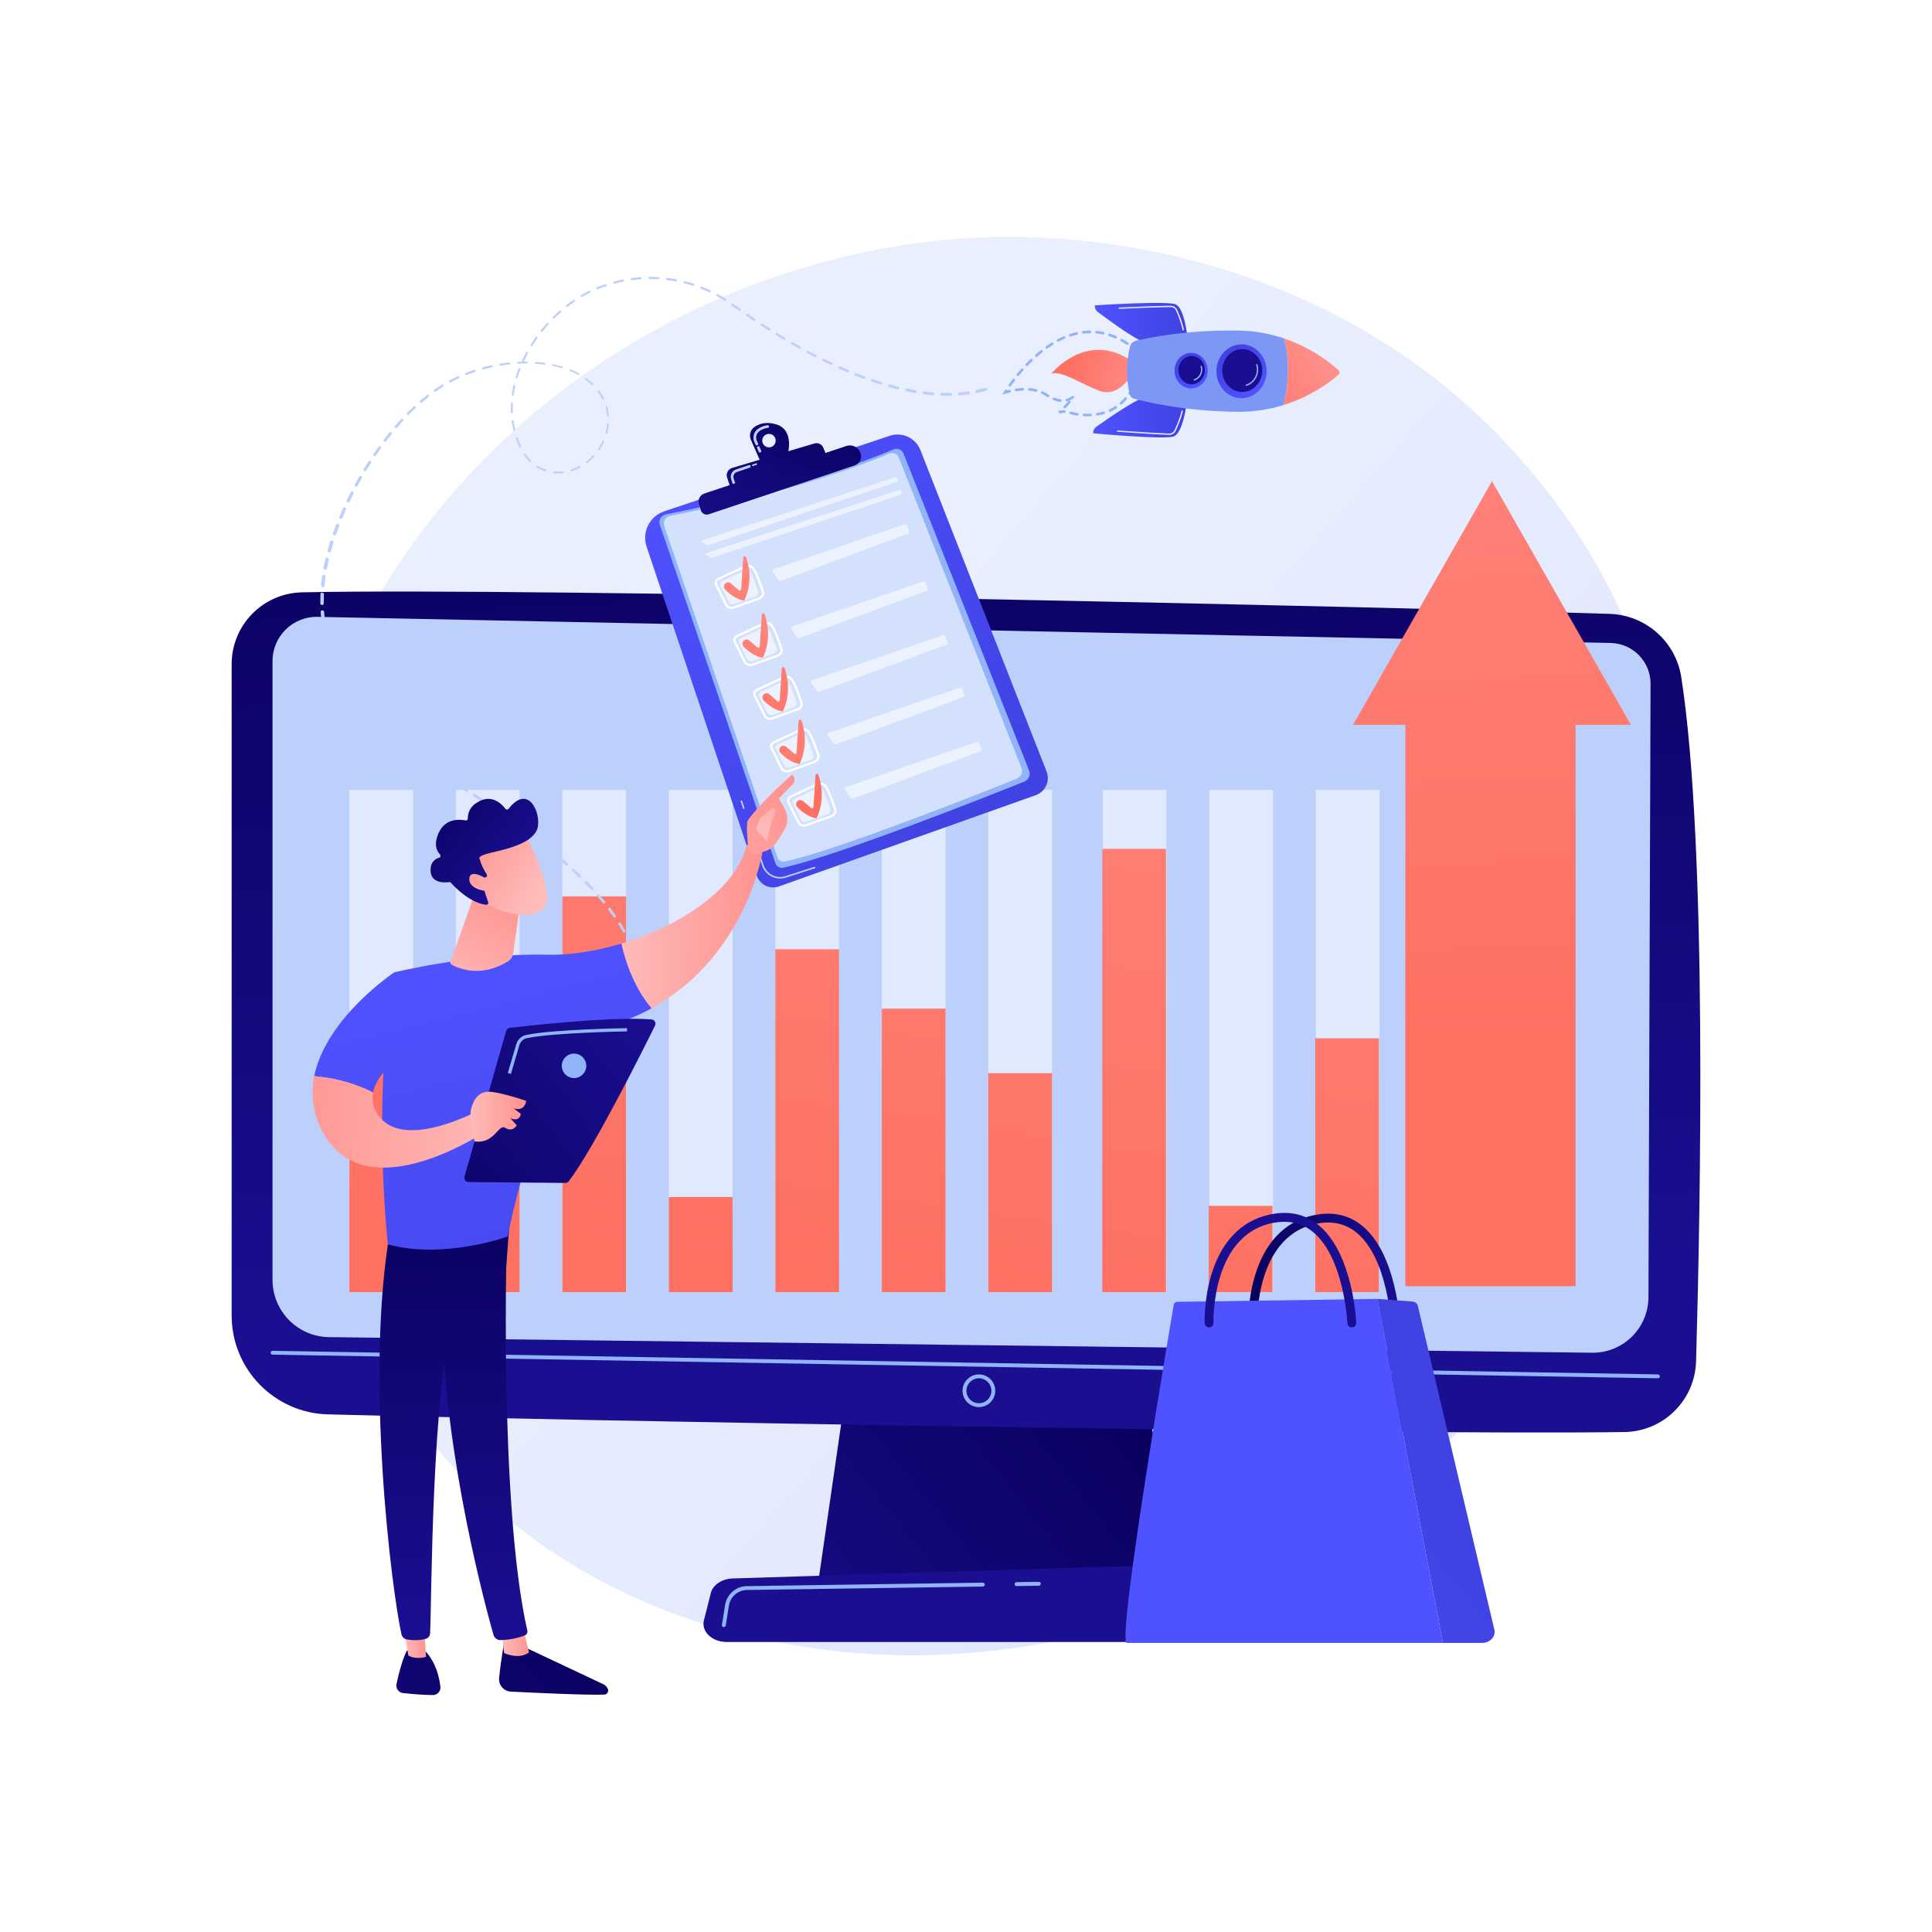 <?xml version="1.0" encoding="utf-8"?>
<!-- Generator: Adobe Illustrator 27.5.0, SVG Export Plug-In . SVG Version: 6.00 Build 0)  -->
<svg version="1.1" xmlns="http://www.w3.org/2000/svg" xmlns:xlink="http://www.w3.org/1999/xlink" x="0px" y="0px"
	 viewBox="0 0 3710 3710" style="enable-background:new 0 0 3710 3710;" xml:space="preserve">
<g id="Background">
	<g>
		<g>
			<rect style="fill:#FFFFFF;" width="3710" height="3710"/>
		</g>
	</g>
</g>
<g id="Illustration">
	<g>
		<linearGradient id="SVGID_1_" gradientUnits="userSpaceOnUse" x1="3459.427" y1="3215.457" x2="1433.909" y2="1443.13">
			<stop  offset="0" style="stop-color:#DAE3FE"/>
			<stop  offset="1" style="stop-color:#E9EFFD"/>
		</linearGradient>
		<path style="fill:url(#SVGID_1_);" d="M3115.195,2295.009c-261.779,616.383-959.096,961.685-1563.811,868.541
			c-98.399-15.157-368.164-60.305-607.003-273.3c-459.781-410.031-558.109-1221.947-187.217-1794.123
			c269.944-416.444,753.846-652.512,1213.648-640.704c99.041,2.543,478.609,18.219,812.183,293.277
			c48.995,40.401,157.06,136.404,254.452,288.706C3266.141,1395.041,3285.799,1893.304,3115.195,2295.009z"/>
		<g>
			<g>
				
					<linearGradient id="SVGID_00000007412399893406070950000001947162359922772131_" gradientUnits="userSpaceOnUse" x1="2174.452" y1="2657.716" x2="1351.789" y2="3306.65">
					<stop  offset="0" style="stop-color:#09005D"/>
					<stop  offset="1" style="stop-color:#1A0F91"/>
				</linearGradient>
				<polygon style="fill:url(#SVGID_00000007412399893406070950000001947162359922772131_);" points="1631.709,2621.061 
					1570.81,3041.327 2277.354,3041.327 2185.326,2621.061 				"/>
				
					<linearGradient id="SVGID_00000031183196450352266330000015141347891871584188_" gradientUnits="userSpaceOnUse" x1="1781.911" y1="770.002" x2="1873.887" y2="2517.526">
					<stop  offset="0" style="stop-color:#09005D"/>
					<stop  offset="1" style="stop-color:#1A0F91"/>
				</linearGradient>
				<path style="fill:url(#SVGID_00000031183196450352266330000015141347891871584188_);" d="M444.84,1275.399v1250.887
					c0,102.902,82.001,187.051,184.868,189.704c456.885,11.781,2054.848,40.349,2489.771,33.937
					c74.752-1.102,135.308-60.921,137.465-135.65c8.386-290.598,22.007-989.389-28.398-1313.811
					c-10.615-68.32-68.283-119.408-137.387-121.618c-382.812-12.246-2076.757-51.133-2511.478-41.37
					C504.707,1139.162,444.84,1200.405,444.84,1275.399z"/>
				<path style="fill:#BDD0FB;" d="M523.329,1269.31v1188.429c0,60.08,48.228,109.034,108.301,109.933l2425.279,29.964
					c59.558,0.891,108.378-47.026,108.6-106.591l4.057-1177.811c0.159-42.59-33.772-77.486-76.35-78.523l-2483.036-50.164
					C562.559,1183.387,523.329,1221.675,523.329,1269.31z"/>
				<path style="fill:#91B3FA;" d="M3183.768,2646.697c-0.022,0-0.043,0-0.065,0l-2660.438-45.332
					c-2.054-0.036-3.69-1.729-3.655-3.782c0.034-2.052,1.767-3.621,3.782-3.656l2660.438,45.332c2.054,0.036,3.69,1.729,3.656,3.782
					C3187.451,2645.073,3185.793,2646.697,3183.768,2646.697z"/>
				<path style="fill:#91B3FA;" d="M1879.793,2702.058c-17.314,0-31.4-14.086-31.4-31.4c0-17.313,14.086-31.398,31.4-31.398
					s31.4,14.086,31.4,31.398C1911.193,2687.972,1897.107,2702.058,1879.793,2702.058z M1879.793,2646.697
					c-13.212,0-23.962,10.748-23.962,23.96s10.75,23.962,23.962,23.962s23.962-10.75,23.962-23.962
					S1893.005,2646.697,1879.793,2646.697z"/>
				
					<linearGradient id="SVGID_00000114059069024253638660000000378403262760513675_" gradientUnits="userSpaceOnUse" x1="1898.618" y1="875.413" x2="1908.838" y2="2525.845">
					<stop  offset="0" style="stop-color:#09005D"/>
					<stop  offset="1" style="stop-color:#1A0F91"/>
				</linearGradient>
				<path style="fill:url(#SVGID_00000114059069024253638660000000378403262760513675_);" d="M2429.544,3153.075H1395.468
					c-28.093,0-49.189-19.999-43.757-41.481l13.269-52.476c3.991-15.781,21.352-27.368,41.974-28.011L2403.839,3000
					c21.544-0.672,40.619,10.764,45.313,27.165l23.92,83.583C2479.287,3132.463,2458.09,3153.075,2429.544,3153.075z"/>
				<path style="fill:#91B3FA;" d="M1952.128,3045.672c-2.028,0-3.686-1.629-3.717-3.665c-0.029-2.054,1.611-3.742,3.664-3.773
					l42.719-0.626c0.018,0,0.036,0,0.056,0c2.028,0,3.686,1.629,3.717,3.665c0.029,2.054-1.611,3.742-3.664,3.773l-42.719,0.626
					C1952.167,3045.672,1952.148,3045.672,1952.128,3045.672z"/>
				<path style="fill:#91B3FA;" d="M1389.996,3124.492c-0.196,0-0.392-0.015-0.592-0.047c-2.028-0.323-3.41-2.23-3.085-4.258
					l6.094-38.168c3.299-20.677,20.894-35.907,41.831-36.214l453.089-6.624c2.052-0.085,3.743,1.611,3.773,3.664
					c0.029,2.054-1.611,3.743-3.664,3.773l-453.089,6.624c-17.316,0.254-31.865,12.849-34.596,29.949l-6.094,38.168
					C1393.372,3123.189,1391.79,3124.492,1389.996,3124.492z"/>
			</g>
			<g>
				<g style="opacity:0.53;">
					<rect x="670.903" y="1516.838" style="fill:#FFFFFF;" width="122.384" height="964.356"/>
					<rect x="875.394" y="1516.838" style="fill:#FFFFFF;" width="122.384" height="964.356"/>
					<rect x="1079.886" y="1516.838" style="fill:#FFFFFF;" width="122.383" height="964.356"/>
					<rect x="1284.377" y="1516.838" style="fill:#FFFFFF;" width="122.383" height="964.356"/>
					<rect x="1488.869" y="1516.838" style="fill:#FFFFFF;" width="122.384" height="964.356"/>
					<rect x="1693.36" y="1516.838" style="fill:#FFFFFF;" width="122.384" height="964.356"/>
					<rect x="1897.852" y="1516.838" style="fill:#FFFFFF;" width="122.384" height="964.356"/>
					<rect x="2117.757" y="1516.838" style="fill:#FFFFFF;" width="122.383" height="964.356"/>
					<rect x="2322.248" y="1516.838" style="fill:#FFFFFF;" width="122.384" height="964.356"/>
					<rect x="2526.74" y="1516.838" style="fill:#FFFFFF;" width="122.384" height="964.356"/>
				</g>
				
					<linearGradient id="SVGID_00000129911182466932541060000004379479946374226087_" gradientUnits="userSpaceOnUse" x1="1030.431" y1="204.072" x2="718.739" y2="2319.493">
					<stop  offset="0" style="stop-color:#FF928E"/>
					<stop  offset="1" style="stop-color:#FE7062"/>
				</linearGradient>
				
					<rect x="670.903" y="1976.509" style="fill:url(#SVGID_00000129911182466932541060000004379479946374226087_);" width="122.384" height="504.685"/>
				
					<linearGradient id="SVGID_00000147188007311411988230000003854149486827976342_" gradientUnits="userSpaceOnUse" x1="1243.084" y1="235.405" x2="931.392" y2="2350.825">
					<stop  offset="0" style="stop-color:#FF928E"/>
					<stop  offset="1" style="stop-color:#FE7062"/>
				</linearGradient>
				
					<rect x="875.394" y="2149.961" style="fill:url(#SVGID_00000147188007311411988230000003854149486827976342_);" width="122.384" height="331.233"/>
				
					<linearGradient id="SVGID_00000034780513844212479360000002058768582633886644_" gradientUnits="userSpaceOnUse" x1="1412.321" y1="260.341" x2="1100.629" y2="2375.759">
					<stop  offset="0" style="stop-color:#FF928E"/>
					<stop  offset="1" style="stop-color:#FE7062"/>
				</linearGradient>
				
					<rect x="1079.886" y="1721.286" style="fill:url(#SVGID_00000034780513844212479360000002058768582633886644_);" width="122.383" height="759.908"/>
				
					<linearGradient id="SVGID_00000125596441679842175730000005383414580165336200_" gradientUnits="userSpaceOnUse" x1="1654.096" y1="295.972" x2="1342.404" y2="2411.393">
					<stop  offset="0" style="stop-color:#FF928E"/>
					<stop  offset="1" style="stop-color:#FE7062"/>
				</linearGradient>
				
					<rect x="1284.377" y="2298.635" style="fill:url(#SVGID_00000125596441679842175730000005383414580165336200_);" width="122.383" height="182.559"/>
				
					<linearGradient id="SVGID_00000008135738386016265000000014271439106836975027_" gradientUnits="userSpaceOnUse" x1="1819.938" y1="320.4" x2="1508.247" y2="2435.819">
					<stop  offset="0" style="stop-color:#FF928E"/>
					<stop  offset="1" style="stop-color:#FE7062"/>
				</linearGradient>
				
					<rect x="1488.869" y="1822.88" style="fill:url(#SVGID_00000008135738386016265000000014271439106836975027_);" width="122.384" height="658.314"/>
				
					<linearGradient id="SVGID_00000028283636568759286790000009174289760879782833_" gradientUnits="userSpaceOnUse" x1="2028.304" y1="351.101" x2="1716.612" y2="2466.523">
					<stop  offset="0" style="stop-color:#FF928E"/>
					<stop  offset="1" style="stop-color:#FE7062"/>
				</linearGradient>
				
					<rect x="1693.36" y="1936.863" style="fill:url(#SVGID_00000028283636568759286790000009174289760879782833_);" width="122.384" height="544.331"/>
				
					<linearGradient id="SVGID_00000128464948123182745650000015467514034436009406_" gradientUnits="userSpaceOnUse" x1="2237.384" y1="381.908" x2="1925.693" y2="2497.328">
					<stop  offset="0" style="stop-color:#FF928E"/>
					<stop  offset="1" style="stop-color:#FE7062"/>
				</linearGradient>
				
					<rect x="1897.852" y="2060.757" style="fill:url(#SVGID_00000128464948123182745650000015467514034436009406_);" width="122.384" height="420.437"/>
				
					<linearGradient id="SVGID_00000026157851568824034780000010362173250081397640_" gradientUnits="userSpaceOnUse" x1="2420.522" y1="408.887" x2="2108.83" y2="2524.311">
					<stop  offset="0" style="stop-color:#FF928E"/>
					<stop  offset="1" style="stop-color:#FE7062"/>
				</linearGradient>
				
					<rect x="2116.697" y="1630.041" style="fill:url(#SVGID_00000026157851568824034780000010362173250081397640_);" width="122.383" height="851.153"/>
				
					<linearGradient id="SVGID_00000062892977531335986620000017471021562147367553_" gradientUnits="userSpaceOnUse" x1="2670.099" y1="445.662" x2="2358.408" y2="2561.074">
					<stop  offset="0" style="stop-color:#FF928E"/>
					<stop  offset="1" style="stop-color:#FE7062"/>
				</linearGradient>
				
					<rect x="2321.188" y="2315.578" style="fill:url(#SVGID_00000062892977531335986620000017471021562147367553_);" width="122.384" height="165.616"/>
				
					<linearGradient id="SVGID_00000167389738470266712940000000304263355482131131_" gradientUnits="userSpaceOnUse" x1="2847.047" y1="471.737" x2="2535.356" y2="2587.156">
					<stop  offset="0" style="stop-color:#FF928E"/>
					<stop  offset="1" style="stop-color:#FE7062"/>
				</linearGradient>
				
					<rect x="2525.68" y="1993.854" style="fill:url(#SVGID_00000167389738470266712940000000304263355482131131_);" width="122.384" height="487.34"/>
				
					<linearGradient id="SVGID_00000154391297358035849690000015700351971409174922_" gradientUnits="userSpaceOnUse" x1="2800.43" y1="-208.507" x2="2889.002" y2="1985.378">
					<stop  offset="0" style="stop-color:#FF928E"/>
					<stop  offset="1" style="stop-color:#FE7062"/>
				</linearGradient>
				<polygon style="fill:url(#SVGID_00000154391297358035849690000015700351971409174922_);" points="3131.934,1391.994 
					2865.046,924.039 2598.158,1391.994 2698.723,1391.994 2698.723,2469.896 3025.598,2469.896 3025.598,1391.994 				"/>
			</g>
		</g>
		<g>
			<g>
				
					<linearGradient id="SVGID_00000039813791326976203490000013454810001361643692_" gradientUnits="userSpaceOnUse" x1="2397.026" y1="2440.473" x2="2688.235" y2="2440.473">
					<stop  offset="0" style="stop-color:#09005D"/>
					<stop  offset="1" style="stop-color:#1A0F91"/>
				</linearGradient>
				<path style="fill:url(#SVGID_00000039813791326976203490000013454810001361643692_);" d="M2679.71,2550.403
					c-4.528,0-8.297-3.57-8.5-8.141c-0.057-1.244-6.241-125.208-65.515-174.667c-19.505-16.275-43.036-22.662-69.949-18.996
					c-126.169,17.203-121.698,191.238-121.638,192.991c0.163,4.701-3.516,8.643-8.214,8.806c-4.804,0.163-8.643-3.513-8.806-8.21
					c-0.07-1.929-1.487-47.853,14.099-96.82c21.112-66.32,63.385-105.616,122.256-113.647c31.851-4.335,59.853,3.333,83.19,22.818
					c65.042,54.307,71.353,181.583,71.593,186.976c0.206,4.698-3.437,8.673-8.134,8.879
					C2679.967,2550.399,2679.837,2550.403,2679.71,2550.403z"/>
				
					<linearGradient id="SVGID_00000163048216595494101310000008203622749294770086_" gradientUnits="userSpaceOnUse" x1="2671.834" y1="2620.946" x2="3550.703" y2="1471.263">
					<stop  offset="0" style="stop-color:#4F52FF"/>
					<stop  offset="1" style="stop-color:#4042E2"/>
				</linearGradient>
				<path style="fill:url(#SVGID_00000163048216595494101310000008203622749294770086_);" d="M2253.943,2505.297
					c0.513-3.067,3.472-5.356,6.991-5.407l384.115-5.594l125.772,660.582h-606.92
					C2143.053,3154.878,2253.943,2505.297,2253.943,2505.297z"/>
				
					<linearGradient id="SVGID_00000066509944275918538650000001680857492424610181_" gradientUnits="userSpaceOnUse" x1="2178.357" y1="3297.36" x2="2720.217" y2="2849.464">
					<stop  offset="0" style="stop-color:#4F52FF"/>
					<stop  offset="1" style="stop-color:#4042E2"/>
				</linearGradient>
				<path style="fill:url(#SVGID_00000066509944275918538650000001680857492424610181_);" d="M2712.221,2499.333l-67.173-5.037
					l125.772,660.582h75.237c15.254,0,26.654-12.351,23.544-25.508l-147.005-621.936
					C2721.551,2503.01,2717.332,2499.716,2712.221,2499.333z"/>
				
					<linearGradient id="SVGID_00000144307433876504439400000000746206203185363126_" gradientUnits="userSpaceOnUse" x1="2707.928" y1="1584.438" x2="2612.542" y2="1942.135">
					<stop  offset="0" style="stop-color:#09005D"/>
					<stop  offset="1" style="stop-color:#1A0F91"/>
				</linearGradient>
				<path style="fill:url(#SVGID_00000144307433876504439400000000746206203185363126_);" d="M2321.743,2548.982
					c-4.564,0-8.344-3.619-8.503-8.217c-0.07-1.929-1.487-47.853,14.099-96.82c21.112-66.32,63.385-105.616,122.257-113.644
					c31.867-4.331,59.852,3.333,83.193,22.819c65.039,54.303,71.35,181.58,71.59,186.973c0.206,4.697-3.437,8.673-8.134,8.879
					c-4.701,0.22-8.673-3.433-8.882-8.131c-0.057-1.244-6.241-125.208-65.515-174.667c-19.502-16.271-43.039-22.662-69.949-18.993
					c-126.355,17.226-121.698,191.228-121.638,192.984c0.166,4.701-3.51,8.646-8.211,8.809
					C2321.946,2548.979,2321.846,2548.982,2321.743,2548.982z"/>
			</g>
		</g>
		<g>
			
				<linearGradient id="SVGID_00000076602500537364712920000007626796345310304948_" gradientUnits="userSpaceOnUse" x1="705.827" y1="862.538" x2="1455.714" y2="1440.926" gradientTransform="matrix(0.997 0.082 -0.082 0.997 586.095 -1.035)">
				<stop  offset="0" style="stop-color:#4F52FF"/>
				<stop  offset="1" style="stop-color:#4042E2"/>
			</linearGradient>
			<path style="fill:url(#SVGID_00000076602500537364712920000007626796345310304948_);" d="M1275.544,981.852l432.913-145.007
				c23.884-8,49.846,4.12,59.05,27.565l242.19,616.939c7.202,18.347-2.217,39.013-20.79,45.612l-493.152,175.215
				c-17.452,6.2-36.596-3.12-42.478-20.682l-211.588-631.684C1232.272,1021.696,1247.429,991.27,1275.544,981.852z"/>
			<path style="fill:#BDD0FB;" d="M1564.761,1667.449l-0.005,0.002l-55.759,17.879c-18.77,6.018-39.133-4.291-45.394-22.98
				l-28.077-83.824c-0.261-0.781,0.159-1.626,0.941-1.887c0.809-0.223,1.627,0.159,1.887,0.941l28.077,83.823
				c5.745,17.15,24.432,26.611,41.655,21.088l55.759-17.878c0.785-0.252,1.623,0.181,1.875,0.965
				C1565.971,1666.358,1565.542,1667.196,1564.761,1667.449z"/>
			<path style="fill:#BDD0FB;" d="M1428.704,1553.505c-0.777,0.253-1.615-0.168-1.875-0.944l-4.548-13.574
				c-0.261-0.781,0.159-1.626,0.941-1.888c0.004-0.001,0.008-0.003,0.008-0.003c0.781-0.254,1.619,0.167,1.879,0.943l4.547,13.574
				c0.262,0.781-0.159,1.627-0.941,1.888C1428.712,1553.502,1428.708,1553.504,1428.704,1553.505z"/>
			<g>
				<path style="fill:#91B3FA;" d="M1278.95,987.601c61.76-11.916,273.222-55.618,437.05-124.611
					c7.471-3.146,16.037,0.339,18.974,7.754l241.24,608.953c3.308,8.35-0.857,17.833-9.33,21.23
					c-69.313,27.794-355.111,141.218-462.536,165.301c-6.538,1.466-13.089-2.161-15.219-8.4l-222.09-650.101
					C1264.021,998.896,1269.638,989.397,1278.95,987.601z"/>
				<path style="opacity:0.6;fill:#FFFFFF;" d="M1286.981,990.552c59.476-11.341,263.106-53.01,420.697-119.606
					c7.187-3.037,15.461,0.407,18.328,7.664l235.464,595.9c3.229,8.17-0.741,17.412-8.892,20.69
					c-66.68,26.813-341.633,136.219-445.069,159.225c-6.296,1.4-12.628-2.174-14.712-8.277l-217.201-635.996
					C1272.645,1001.512,1278.013,992.262,1286.981,990.552z"/>
				<g style="opacity:0.6;">
					<path style="fill:#FFFFFF;" d="M1721.345,925.654c2.086-0.699,3.11-2.936,2.275-4.971l-0.464-1.132
						c-0.835-2.035-3.229-3.143-5.32-2.46l-369.314,120.475c-2.092,0.682-2.292,2.22-0.446,3.416l6.511,4.221
						c1.846,1.197,5.063,1.604,7.149,0.905L1721.345,925.654z"/>
				</g>
				<g style="opacity:0.6;">
					<path style="fill:#FFFFFF;" d="M1356.644,1061.814c-2.092,0.682-2.292,2.22-0.446,3.416l6.511,4.221
						c1.846,1.197,5.063,1.604,7.149,0.905l359.609-120.454c2.086-0.699,3.11-2.936,2.275-4.971l-0.464-1.132
						c-0.835-2.036-3.229-3.143-5.32-2.46L1356.644,1061.814z"/>
				</g>
				<path style="fill:#FFFFFF;" d="M1494.254,1260.816c-0.044,0.017-0.088,0.033-0.132,0.049l-48.339,17.426
					c-6.966,2.51-14.47-0.141-17.455-6.167l-19.245-38.842c-1.144-2.311-1.28-4.964-0.382-7.472c1.002-2.803,3.22-5.15,6.084-6.444
					l0,0c3.961-1.785,9.379-4.341,15.342-7.152c12.983-6.121,27.696-13.059,36.582-16.485c0.066-0.025,0.131-0.051,0.196-0.075
					c6.385-2.371,13.326-0.518,16.94,4.545c5.966,8.36,12.269,26.012,18.742,44.905
					C1504.71,1251.302,1500.976,1258.321,1494.254,1260.816z M1416.511,1223.19c-1.834,0.828-3.242,2.296-3.863,4.033
					c-0.511,1.426-0.443,2.918,0.192,4.198l19.245,38.842c2.038,4.117,7.316,5.872,12.277,4.084l48.339-17.425
					c0.031-0.011,0.063-0.024,0.095-0.035c4.605-1.71,7.216-6.366,5.827-10.423c-6.368-18.588-12.552-35.927-18.191-43.83
					c-2.497-3.497-7.758-4.832-12.213-2.992c-8.744,3.372-24.024,10.577-36.304,16.365
					C1425.928,1218.83,1420.487,1221.395,1416.511,1223.19L1416.511,1223.19z"/>
				<path style="opacity:0.6;fill:#FFFFFF;" d="M1423.191,1225.323c9.861-4.449,31.025-14.85,41.407-18.853
					c4.399-1.696,9.268-0.466,11.727,2.982c4.777,6.696,10.02,21.632,14.756,35.455c1.418,4.14-1.132,8.812-5.748,10.476
					l-38.629,13.925c-4.75,1.712-9.879-0.056-11.88-4.096l-15.378-31.039C1417.855,1230.963,1419.535,1226.972,1423.191,1225.323z"
					/>
				<g style="opacity:0.6;">
					<path style="fill:#FFFFFF;" d="M1520.756,1203.247c-2.08,0.717-2.746,2.775-1.479,4.574l10.682,15.171
						c1.267,1.799,3.99,2.644,6.053,1.878l242.938-90.22c2.062-0.766,3.086-3.066,2.276-5.111l-4.117-10.385
						c-0.811-2.045-3.176-3.132-5.256-2.416L1520.756,1203.247z"/>
				</g>
				
					<linearGradient id="SVGID_00000119117684790141938110000011298947310923043992_" gradientUnits="userSpaceOnUse" x1="277.763" y1="3846.085" x2="15.406" y2="4293.868" gradientTransform="matrix(0.938 -0.348 0.348 0.938 -104.358 -2530.362)">
					<stop  offset="0" style="stop-color:#FF928E"/>
					<stop  offset="1" style="stop-color:#FE7062"/>
				</linearGradient>
				<path style="fill:url(#SVGID_00000119117684790141938110000011298947310923043992_);" d="M1427.594,1230.899L1427.594,1230.899
					c2.797-3.426,7.864-3.883,11.228-1.012l15.825,13.502c1.584,1.352,4.032,0.32,4.17-1.758l4.081-61.212
					c0.204-3.054,4.429-3.616,5.452-0.732c5.719,16.136,12.789,48.22-3.369,83.273c0,0-16.169-0.245-36.827-21.005
					C1425.171,1238.956,1424.919,1234.176,1427.594,1230.899z"/>
				<path style="fill:#FFFFFF;" d="M1458.589,1151.066c-0.044,0.017-0.088,0.033-0.133,0.049l-48.339,17.426
					c-6.966,2.51-14.47-0.141-17.455-6.167l-19.245-38.842c-1.144-2.311-1.28-4.964-0.382-7.473c1.002-2.802,3.22-5.15,6.084-6.443
					l0,0c3.96-1.786,9.379-4.342,15.342-7.152c12.982-6.121,27.696-13.059,36.582-16.485c0.066-0.025,0.131-0.051,0.196-0.075
					c6.385-2.371,13.326-0.518,16.94,4.544c5.965,8.36,12.269,26.012,18.742,44.905
					C1469.044,1141.551,1465.311,1148.57,1458.589,1151.066z M1380.846,1113.439c-1.834,0.828-3.242,2.296-3.862,4.033
					c-0.511,1.425-0.443,2.918,0.192,4.198l19.245,38.842c2.038,4.117,7.317,5.872,12.277,4.084l48.339-17.425
					c0.031-0.011,0.063-0.024,0.095-0.035c4.605-1.71,7.216-6.366,5.827-10.423c-6.368-18.588-12.552-35.927-18.19-43.83
					c-2.497-3.497-7.758-4.832-12.213-2.992c-8.744,3.372-24.024,10.578-36.304,16.365
					C1390.264,1109.079,1384.822,1111.644,1380.846,1113.439L1380.846,1113.439z"/>
				<path style="opacity:0.6;fill:#FFFFFF;" d="M1387.525,1115.572c9.861-4.449,31.025-14.85,41.407-18.853
					c4.399-1.696,9.267-0.466,11.727,2.982c4.777,6.696,10.021,21.631,14.757,35.454c1.418,4.14-1.132,8.813-5.748,10.477
					l-38.629,13.925c-4.75,1.712-9.879-0.056-11.88-4.096l-15.378-31.039C1382.19,1121.212,1383.87,1117.222,1387.525,1115.572z"/>
				<g style="opacity:0.6;">
					<path style="fill:#FFFFFF;" d="M1485.091,1093.496c-2.08,0.717-2.745,2.775-1.479,4.573l10.682,15.171
						c1.267,1.799,3.99,2.644,6.053,1.878l242.938-90.22c2.062-0.766,3.086-3.066,2.276-5.111l-4.117-10.385
						c-0.811-2.045-3.176-3.132-5.256-2.415L1485.091,1093.496z"/>
				</g>
				
					<linearGradient id="SVGID_00000160189784390045597430000017165522790894346152_" gradientUnits="userSpaceOnUse" x1="282.531" y1="3730.788" x2="20.174" y2="4178.57" gradientTransform="matrix(0.938 -0.348 0.348 0.938 -104.358 -2530.362)">
					<stop  offset="0" style="stop-color:#FF928E"/>
					<stop  offset="1" style="stop-color:#FE7062"/>
				</linearGradient>
				<path style="fill:url(#SVGID_00000160189784390045597430000017165522790894346152_);" d="M1391.929,1121.148L1391.929,1121.148
					c2.797-3.426,7.864-3.883,11.228-1.012l15.825,13.502c1.585,1.352,4.032,0.32,4.171-1.758l4.082-61.212
					c0.204-3.054,4.429-3.616,5.451-0.732c5.719,16.136,12.789,48.22-3.369,83.273c0,0-16.17-0.245-36.828-21.005
					C1389.506,1129.205,1389.254,1124.426,1391.929,1121.148z"/>
				<path style="fill:#FFFFFF;" d="M1532.592,1364.05c-0.044,0.016-0.088,0.033-0.132,0.049l-48.339,17.425
					c-6.966,2.51-14.471-0.14-17.455-6.166l-19.243-38.841c-1.146-2.313-1.281-4.966-0.384-7.474
					c1.002-2.803,3.22-5.151,6.084-6.444l0,0c3.961-1.786,9.38-4.341,15.342-7.152c12.982-6.12,27.696-13.059,36.581-16.486
					c0.066-0.024,0.131-0.05,0.196-0.074c6.386-2.372,13.327-0.519,16.941,4.546c5.965,8.359,12.27,26.011,18.741,44.903
					C1543.048,1354.536,1539.314,1361.554,1532.592,1364.05z M1454.849,1326.423c-1.833,0.827-3.241,2.296-3.862,4.033
					c-0.511,1.426-0.443,2.919,0.192,4.2l19.244,38.841c2.039,4.117,7.316,5.871,12.277,4.083l48.339-17.425
					c0.031-0.011,0.063-0.023,0.095-0.035c4.605-1.71,7.215-6.365,5.826-10.422c-6.368-18.588-12.551-35.928-18.189-43.828
					c-2.499-3.501-7.74-4.784-12.214-2.994c-8.744,3.372-24.025,10.577-36.305,16.365
					C1464.266,1322.063,1458.824,1324.628,1454.849,1326.423L1454.849,1326.423z"/>
				<path style="opacity:0.6;fill:#FFFFFF;" d="M1461.529,1328.557c9.861-4.45,31.025-14.85,41.407-18.853
					c4.399-1.697,9.267-0.466,11.727,2.982c4.778,6.695,10.02,21.631,14.756,35.455c1.418,4.14-1.132,8.813-5.748,10.476
					l-38.629,13.925c-4.75,1.712-9.878-0.055-11.88-4.095l-15.377-31.038C1456.194,1334.197,1457.873,1330.207,1461.529,1328.557z"
					/>
				<g style="opacity:0.6;">
					<path style="fill:#FFFFFF;" d="M1559.094,1306.481c-2.08,0.717-2.746,2.775-1.479,4.574l10.681,15.171
						c1.267,1.799,3.99,2.644,6.053,1.878l242.938-90.22c2.062-0.766,3.086-3.066,2.276-5.111l-4.118-10.385
						c-0.811-2.045-3.176-3.132-5.256-2.415L1559.094,1306.481z"/>
				</g>
				
					<linearGradient id="SVGID_00000021832446978480144570000011643531345195721095_" gradientUnits="userSpaceOnUse" x1="325.8" y1="3874.227" x2="63.442" y2="4322.01" gradientTransform="matrix(0.938 -0.348 0.348 0.938 -104.358 -2530.362)">
					<stop  offset="0" style="stop-color:#FF928E"/>
					<stop  offset="1" style="stop-color:#FE7062"/>
				</linearGradient>
				<path style="fill:url(#SVGID_00000021832446978480144570000011643531345195721095_);" d="M1465.933,1334.133L1465.933,1334.133
					c2.796-3.426,7.863-3.883,11.228-1.013l15.825,13.503c1.585,1.352,4.032,0.32,4.171-1.758l4.082-61.212
					c0.204-3.053,4.43-3.615,5.452-0.731c5.719,16.136,12.788,48.22-3.369,83.274c0,0-16.169-0.245-36.827-21.006
					C1463.509,1342.191,1463.257,1337.411,1465.933,1334.133z"/>
				<path style="fill:#FFFFFF;" d="M1564.896,1464.856c-0.043,0.016-0.085,0.031-0.128,0.047l-48.341,17.424
					c-6.964,2.513-14.469-0.138-17.455-6.166l-19.244-38.84c-1.145-2.312-1.28-4.965-0.384-7.473c1.001-2.802,3.22-5.15,6.084-6.446
					l0,0c3.958-1.784,9.371-4.336,15.327-7.144c12.345-5.821,27.71-13.064,36.599-16.491c6.326-2.385,13.483-0.646,17.135,4.47
					c5.965,8.361,12.269,26.011,18.741,44.903C1575.355,1455.337,1571.618,1462.359,1564.896,1464.856z M1487.155,1427.225
					c-1.832,0.827-3.241,2.298-3.862,4.035c-0.51,1.427-0.442,2.918,0.193,4.198l19.243,38.84c2.039,4.117,7.318,5.873,12.276,4.084
					l48.341-17.423c4.511-1.767,7.318-6.375,5.921-10.46c-6.368-18.588-12.551-35.925-18.19-43.828
					c-2.498-3.499-7.721-4.734-12.213-2.991c-8.748,3.371-24.036,10.579-36.319,16.37
					C1496.564,1422.869,1491.128,1425.431,1487.155,1427.225L1487.155,1427.225z"/>
				<path style="opacity:0.6;fill:#FFFFFF;" d="M1493.835,1429.36c9.862-4.449,31.025-14.849,41.408-18.853
					c4.399-1.696,9.267-0.466,11.727,2.982c4.777,6.696,10.021,21.631,14.756,35.455c1.418,4.14-1.133,8.812-5.749,10.476
					l-38.629,13.925c-4.75,1.712-9.878-0.055-11.88-4.096l-15.377-31.039C1488.5,1434.999,1490.18,1431.009,1493.835,1429.36z"/>
				<g style="opacity:0.6;">
					<path style="fill:#FFFFFF;" d="M1591.401,1407.284c-2.08,0.717-2.746,2.775-1.479,4.573l10.681,15.17
						c1.266,1.799,3.99,2.644,6.053,1.878l242.938-90.219c2.062-0.766,3.086-3.066,2.276-5.111l-4.118-10.386
						c-0.811-2.045-3.176-3.132-5.256-2.415L1591.401,1407.284z"/>
				</g>
				
					<linearGradient id="SVGID_00000159466823882787961130000009298049105200732569_" gradientUnits="userSpaceOnUse" x1="361.382" y1="3980.235" x2="16.177" y2="4461.55" gradientTransform="matrix(0.938 -0.348 0.348 0.938 -104.358 -2530.362)">
					<stop  offset="0" style="stop-color:#FF928E"/>
					<stop  offset="1" style="stop-color:#FE7062"/>
				</linearGradient>
				<path style="fill:url(#SVGID_00000159466823882787961130000009298049105200732569_);" d="M1498.24,1434.936L1498.24,1434.936
					c2.797-3.427,7.863-3.883,11.228-1.013l15.825,13.502c1.584,1.352,4.031,0.32,4.17-1.758l4.082-61.212
					c0.203-3.053,4.429-3.616,5.452-0.731c5.719,16.136,12.788,48.219-3.369,83.273c0,0-16.169-0.245-36.828-21.006
					C1495.816,1442.993,1495.565,1438.213,1498.24,1434.936z"/>
				<path style="fill:#FFFFFF;" d="M1597.392,1569.113c-0.044,0.016-0.088,0.033-0.132,0.049l-48.339,17.425
					c-6.966,2.511-14.47-0.14-17.454-6.166l-19.245-38.842c-1.145-2.311-1.28-4.964-0.383-7.472c1.002-2.802,3.22-5.151,6.085-6.444
					l0,0c3.961-1.786,9.379-4.341,15.342-7.152c12.982-6.121,27.696-13.059,36.582-16.485c6.575-2.344,13.486-0.646,17.136,4.469
					c5.966,8.36,12.27,26.013,18.742,44.905C1607.848,1559.598,1604.114,1566.616,1597.392,1569.113z M1519.648,1531.486
					c-1.834,0.827-3.242,2.296-3.862,4.033c-0.511,1.426-0.443,2.918,0.192,4.198l19.245,38.842
					c2.039,4.117,7.317,5.871,12.277,4.084l48.339-17.426c0.031-0.011,0.063-0.023,0.095-0.035
					c4.604-1.709,7.215-6.365,5.826-10.422c-6.368-18.588-12.552-35.927-18.19-43.831c-2.498-3.499-7.703-4.684-12.213-2.991
					c-8.745,3.371-24.025,10.577-36.304,16.365C1529.066,1527.126,1523.625,1529.691,1519.648,1531.486L1519.648,1531.486z"/>
				<path style="opacity:0.6;fill:#FFFFFF;" d="M1526.328,1533.619c9.862-4.449,31.025-14.85,41.408-18.853
					c4.399-1.696,9.267-0.466,11.727,2.982c4.777,6.696,10.02,21.631,14.756,35.455c1.418,4.14-1.132,8.813-5.748,10.477
					l-38.629,13.925c-4.75,1.713-9.879-0.056-11.881-4.096l-15.377-31.039C1520.993,1539.259,1522.673,1535.269,1526.328,1533.619z"
					/>
				<g style="opacity:0.6;">
					<path style="fill:#FFFFFF;" d="M1623.894,1511.543c-2.08,0.717-2.746,2.775-1.479,4.574l10.681,15.171
						c1.266,1.799,3.99,2.644,6.053,1.878l242.938-90.22c2.062-0.766,3.086-3.066,2.276-5.111l-4.117-10.386
						c-0.811-2.045-3.176-3.132-5.256-2.416L1623.894,1511.543z"/>
				</g>
				
					<linearGradient id="SVGID_00000083805150544951477730000004122969842045788344_" gradientUnits="userSpaceOnUse" x1="411.229" y1="3925.059" x2="148.871" y2="4372.842" gradientTransform="matrix(0.938 -0.348 0.348 0.938 -104.358 -2530.362)">
					<stop  offset="0" style="stop-color:#FF928E"/>
					<stop  offset="1" style="stop-color:#FE7062"/>
				</linearGradient>
				<path style="fill:url(#SVGID_00000083805150544951477730000004122969842045788344_);" d="M1530.732,1539.195L1530.732,1539.195
					c2.797-3.426,7.864-3.883,11.228-1.012l15.825,13.502c1.584,1.352,4.031,0.32,4.17-1.758l4.082-61.212
					c0.204-3.054,4.429-3.616,5.452-0.732c5.718,16.136,12.788,48.22-3.369,83.273c0,0-16.169-0.245-36.827-21.006
					C1528.309,1547.253,1528.057,1542.473,1530.732,1539.195z"/>
			</g>
			
				<linearGradient id="SVGID_00000026862376397561074870000008470932671725766578_" gradientUnits="userSpaceOnUse" x1="731.73" y1="548.414" x2="528.302" y2="816.019" gradientTransform="matrix(0.986 0.167 -0.167 0.986 935.738 104.929)">
				<stop  offset="0" style="stop-color:#09005D"/>
				<stop  offset="1" style="stop-color:#1A0F91"/>
			</linearGradient>
			<path style="fill:url(#SVGID_00000026862376397561074870000008470932671725766578_);" d="M1490.186,814.779
				c-19.281-5.64-32.806-0.871-41.432,5.16c-7.868,5.501-10.703,15.826-6.836,24.614l19.219,43.672l50.579-12.094
				C1511.716,876.132,1527.999,825.842,1490.186,814.779z M1480.76,858.363c-6.764,2.266-14.084-1.381-16.35-8.145
				c-2.266-6.764,1.381-14.085,8.145-16.351c6.764-2.265,14.085,1.381,16.351,8.145
				C1491.171,848.777,1487.524,856.097,1480.76,858.363z"/>
			<g>
				<path style="fill:#BDD0FB;" d="M1459.228,869.008c-0.959-0.027-1.866-0.594-2.278-1.532l-3.061-6.956
					c-0.571-1.297,0.018-2.81,1.314-3.38c1.295-0.573,2.811,0.014,3.383,1.315l3.061,6.956c0.571,1.297-0.018,2.81-1.315,3.38
					C1459.973,868.949,1459.597,869.019,1459.228,869.008z M1453.231,855.379c-0.959-0.027-1.866-0.593-2.278-1.532l-2.324-5.281
					c-3.936-8.945-1.006-19.481,6.967-25.057c5.457-3.815,11.615-6.165,18.3-6.979c1.391-0.147,2.687,0.829,2.856,2.238
					c0.171,1.406-0.829,2.686-2.237,2.857c-5.841,0.709-11.217,2.76-15.979,6.089c-5.972,4.175-8.164,12.074-5.21,18.786
					l2.325,5.281c0.57,1.297-0.018,2.809-1.315,3.38C1453.976,855.319,1453.599,855.389,1453.231,855.379z"/>
			</g>
			
				<linearGradient id="SVGID_00000078011969925033394160000017766383026650893480_" gradientUnits="userSpaceOnUse" x1="476.632" y1="3529.422" x2="266.64" y2="3805.661" gradientTransform="matrix(0.948 -0.318 0.318 0.948 -28.682 -2452.307)">
				<stop  offset="0" style="stop-color:#09005D"/>
				<stop  offset="1" style="stop-color:#1A0F91"/>
			</linearGradient>
			<path style="fill:url(#SVGID_00000078011969925033394160000017766383026650893480_);" d="M1403.851,939.797l-7.587-22.653
				c-2.62-7.819,1.764-16.253,9.668-18.603l157.97-46.962c7.01-2.084,14.456,1.507,17.19,8.29l8.596,21.328L1403.851,939.797z"/>
			<path style="fill:#BDD0FB;" d="M1446.077,894.842c-0.777,0.253-1.615-0.168-1.875-0.944c-0.262-0.782,0.159-1.626,0.941-1.888
				l6.716-2.25c0.818-0.264,1.627,0.159,1.887,0.94c0.261,0.782-0.159,1.626-0.941,1.888l-6.716,2.25
				C1446.086,894.84,1446.082,894.841,1446.077,894.842z"/>
			<path style="fill:#BDD0FB;" d="M1409.453,931.233c-1.045-0.029-2.009-0.7-2.36-1.751l-3.07-9.164
				c-1.261-3.762-0.981-7.79,0.789-11.343c1.769-3.552,4.816-6.204,8.58-7.465l24.693-8.27c1.338-0.444,2.797,0.274,3.247,1.62
				c0.45,1.344-0.275,2.797-1.618,3.248l-24.693,8.269c-5.084,1.703-7.836,7.226-6.132,12.311l3.069,9.164
				c0.45,1.344-0.275,2.797-1.619,3.249C1410.046,931.199,1409.747,931.241,1409.453,931.233z"/>
			
				<linearGradient id="SVGID_00000118393595924073187020000014120855123834825630_" gradientUnits="userSpaceOnUse" x1="450.172" y1="3546.316" x2="305.175" y2="3812.56" gradientTransform="matrix(0.948 -0.318 0.318 0.948 -28.682 -2452.307)">
				<stop  offset="0" style="stop-color:#09005D"/>
				<stop  offset="1" style="stop-color:#1A0F91"/>
			</linearGradient>
			<path style="fill:url(#SVGID_00000118393595924073187020000014120855123834825630_);" d="M1352.138,947.898l273.102-91.486
				c9.82-3.29,20.583,0.965,25.499,10.08l0.678,1.258c5.385,9.984,0.472,22.411-10.284,26.015l-280.19,93.852
				c-6.437,2.156-13.37-1.507-15.215-8.041l-3.598-12.743C1339.88,958.862,1344.285,950.529,1352.138,947.898z"/>
		</g>
		<g>
			<g>
				<path style="fill:#91B3FA;" d="M1927.804,752.329c0,0,0.691-1.159,2.032-3.25c0.762-1.187,2.34-1.532,3.526-0.772
					c0.525,0.337,0.881,0.83,1.055,1.376c1.094-0.297,2.338-0.621,3.708-0.955c1.369-0.332,2.746,0.512,3.082,1.878
					c0.333,1.37-0.508,2.749-1.878,3.082c-3.859,0.937-6.587,1.777-7.896,2.179c-0.377,0.115-0.636,0.195-0.77,0.23l-6.078,1.639
					L1927.804,752.329z M1937.061,738.398c2.44-3.449,5.008-6.936,7.631-10.364c0.855-1.118,2.458-1.332,3.578-0.475
					c1.113,0.86,1.333,2.457,0.475,3.579c-2.582,3.376-5.113,6.812-7.519,10.209c-0.813,1.15-2.408,1.423-3.558,0.608
					c-0.199-0.142-0.373-0.306-0.519-0.49C1936.457,740.6,1936.387,739.349,1937.061,738.398z M1948.746,749.133
					c-0.205-1.394,0.761-2.692,2.156-2.895c4.403-0.646,8.768-1.065,12.971-1.246c1.409-0.063,2.601,1.029,2.662,2.438
					c0.061,1.408-1.032,2.6-2.44,2.66c-4.032,0.175-8.22,0.578-12.453,1.199c-0.931,0.137-1.817-0.248-2.365-0.933
					C1949.003,750.014,1948.814,749.597,1948.746,749.133z M1974.2,747.553c0.115-1.405,1.347-2.451,2.753-2.337
					c4.518,0.369,8.887,1.059,12.987,2.047c1.37,0.328,2.215,1.708,1.883,3.08c-0.331,1.371-1.709,2.213-3.078,1.882
					c-3.844-0.928-7.952-1.573-12.209-1.92c-0.729-0.061-1.361-0.421-1.785-0.95C1974.358,748.864,1974.144,748.229,1974.2,747.553z
					 M1952.688,717.963c2.745-3.333,5.558-6.624,8.359-9.777c0.935-1.054,2.55-1.15,3.602-0.214c1.06,0.946,1.151,2.55,0.214,3.604
					c-2.759,3.108-5.529,6.348-8.233,9.632c-0.897,1.089-2.506,1.244-3.594,0.348c-0.14-0.115-0.263-0.242-0.372-0.377
					C1951.926,720.255,1951.908,718.911,1952.688,717.963z M1999.075,752.802c0.585-1.283,2.098-1.85,3.38-1.265
					c2.909,1.323,5.7,2.861,8.296,4.57c1.026,0.676,2.033,1.312,3.024,1.913c1.198,0.732,1.589,2.301,0.858,3.506
					c-0.731,1.205-2.301,1.59-3.507,0.859c-1.042-0.633-2.104-1.305-3.183-2.016c-2.374-1.564-4.933-2.972-7.6-4.187
					c-0.379-0.171-0.693-0.424-0.936-0.726C1998.824,754.728,1998.663,753.708,1999.075,752.802z M2033.829,788.944
					c0.731-0.734,1.798-0.932,2.708-0.589c2.23-0.68,4.718-0.837,7.666-0.516c1.399,0.153,2.412,1.411,2.262,2.812
					c-0.153,1.401-1.414,2.414-2.814,2.26c-3.576-0.388-6.034,0.09-8.222,1.597l-3.251-3.909L2033.829,788.944z M2021.437,765.014
					c0.524-1.308,2.009-1.945,3.318-1.422c4.051,1.621,7.966,2.661,11.636,3.092c1.398,0.164,2.399,1.435,2.236,2.832
					c-0.166,1.401-1.433,2.402-2.834,2.239c-4.115-0.483-8.467-1.635-12.935-3.423c-0.423-0.17-0.777-0.441-1.044-0.774
					C2021.259,766.863,2021.084,765.898,2021.437,765.014z M1969.772,698.726c2.981-3.109,6.044-6.171,9.099-9.103
					c1.017-0.975,2.633-0.943,3.609,0.075c0.985,1.02,0.941,2.634-0.075,3.61c-3.006,2.882-6.017,5.894-8.951,8.953
					c-0.974,1.017-2.591,1.051-3.608,0.075c-0.083-0.08-0.159-0.163-0.229-0.251C1968.83,701.101,1968.875,699.66,1969.772,698.726z
					 M2042.762,779.825c3.421-3.545,6.36-6.658,8.735-9.256c0.952-1.041,2.566-1.114,3.608-0.163
					c1.016,0.959,1.113,2.565,0.161,3.606c-2.407,2.632-5.376,5.78-8.831,9.358c-0.979,1.015-2.594,1.042-3.61,0.064
					c-0.079-0.079-0.153-0.16-0.222-0.245C2041.813,782.203,2041.86,780.76,2042.762,779.825z M2053.909,792.433
					c0.331-1.37,1.708-2.214,3.079-1.885c3.635,0.873,7.639,1.781,12.291,2.506c1.394,0.218,2.346,1.524,2.13,2.914
					c-0.217,1.393-1.522,2.347-2.915,2.13c-4.833-0.751-8.959-1.688-12.7-2.586c-0.573-0.138-1.054-0.459-1.396-0.887
					C2053.923,794.031,2053.717,793.231,2053.909,792.433z M2046.27,769.026c-0.383-1.357,0.405-2.766,1.761-3.148
					c3.945-1.114,6.778-2.895,8.654-4.074c0.792-0.498,1.439-0.894,1.943-1.138c0.272-0.131,0.512-0.229,0.72-0.301
					c1.332-0.454,2.708,0.29,3.164,1.625c0.457,1.333-0.331,2.818-1.666,3.272c-0.375,0.182-0.852,0.492-1.445,0.864
					c-1.994,1.254-5.331,3.351-9.981,4.664c-1.018,0.288-2.066-0.085-2.688-0.863
					C2046.526,769.669,2046.365,769.365,2046.27,769.026z M1988.371,680.917c2.896-2.533,5.845-5.002,8.764-7.336l1.145-0.911
					c1.102-0.872,2.701-0.69,3.58,0.409l0.006,0.008c0.875,1.105,0.687,2.711-0.417,3.584l-1.125,0.895
					c-2.859,2.287-5.75,4.708-8.591,7.192c-1.061,0.929-2.673,0.82-3.601-0.241c-0.026-0.029-0.05-0.058-0.073-0.088
					C1987.209,683.371,1987.338,681.82,1988.371,680.917z M2079.019,796.728c0.062-1.408,1.253-2.5,2.662-2.439
					c4.049,0.177,8.248,0.14,12.484-0.111c1.405-0.083,2.615,0.987,2.699,2.396c0.085,1.407-0.989,2.615-2.396,2.699
					c-4.409,0.262-8.786,0.301-13.009,0.116c-0.767-0.033-1.438-0.401-1.882-0.957
					C2079.203,797.967,2078.991,797.371,2079.019,796.728z M2104.47,795.773c-0.208-1.394,0.754-2.693,2.147-2.901
					c0.882-0.131,1.773-0.269,2.677-0.42c3.217-0.531,6.406-1.245,9.479-2.123c1.355-0.385,2.777,0.4,3.153,1.755
					c0.387,1.355-0.397,2.768-1.754,3.155c-3.259,0.93-6.639,1.688-10.046,2.249c-0.93,0.154-1.848,0.298-2.758,0.434
					c-0.933,0.138-1.822-0.246-2.371-0.933C2104.727,796.649,2104.539,796.235,2104.47,795.773z M2007.998,668.508
					c-0.811-1.153-0.533-2.746,0.619-3.556c3.572-2.513,7.201-4.904,10.787-7.108c1.202-0.74,2.81-0.369,3.51,0.837
					c0.74,1.201,0.364,2.773-0.838,3.51c-3.496,2.15-7.037,4.482-10.523,6.936c-1.109,0.78-2.624,0.554-3.46-0.492
					C2008.062,668.594,2008.03,668.551,2007.998,668.508z M2129.115,789.435c-0.587-1.281-0.023-2.794,1.259-3.383
					c3.727-1.705,7.368-3.718,10.819-5.983c1.177-0.772,2.791-0.465,3.533,0.734c0.773,1.178,0.446,2.76-0.732,3.533
					c-3.667,2.406-7.533,4.544-11.496,6.358c-1.086,0.497-2.34,0.167-3.054-0.725
					C2129.315,789.809,2129.204,789.63,2129.115,789.435z M2029.572,654.893c-0.652-1.25-0.168-2.792,1.081-3.445
					c3.874-2.024,7.811-3.894,11.703-5.56c1.297-0.553,2.793,0.048,3.35,1.344c0.555,1.296-0.048,2.798-1.344,3.352
					c-3.77,1.611-7.589,3.425-11.348,5.39c-1.099,0.574-2.426,0.267-3.173-0.667C2029.742,655.18,2029.651,655.042,2029.572,654.893
					z M2151.016,772.534c3.058-2.718,5.976-5.698,8.672-8.864c0.914-1.072,2.525-1.201,3.597-0.287
					c1.077,0.92,1.202,2.524,0.289,3.598c-2.85,3.345-5.934,6.497-9.168,9.369c-1.054,0.937-2.667,0.84-3.604-0.212
					c-0.031-0.033-0.058-0.068-0.086-0.104C2149.875,774.981,2149.995,773.44,2151.016,772.534z M2052.865,644.525
					c-0.442-1.339,0.288-2.781,1.627-3.221c4.153-1.364,8.365-2.531,12.519-3.471c1.377-0.313,2.743,0.557,3.053,1.926
					c0.311,1.374-0.552,2.741-1.925,3.051c-3.997,0.905-8.054,2.031-12.052,3.344c-1.042,0.342-2.144-0.023-2.79-0.831
					C2053.111,645.091,2052.964,644.823,2052.865,644.525z M2167.068,753.702c3.348-5.255,5.046-9.203,5.354-10.222l0.812-5.589
					c0.203-1.394,1.498-2.362,2.893-2.159c1.393,0.201,2.359,1.498,2.158,2.894l-0.792,5.458l-0.045-0.007
					c-0.546,3.654-6.013,12.271-6.074,12.366c-0.757,1.189-2.334,1.539-3.524,0.782c-0.245-0.155-0.452-0.346-0.622-0.559
					C2166.564,755.838,2166.466,754.646,2167.068,753.702z M2077.605,638.447c-0.168-1.4,0.829-2.671,2.229-2.839
					c4.325-0.518,8.697-0.807,12.995-0.857c1.409-0.014,2.564,1.119,2.581,2.524c0.016,1.409-1.114,2.565-2.525,2.583
					c-4.112,0.046-8.298,0.32-12.442,0.82c-0.91,0.108-1.766-0.276-2.299-0.943C2077.858,639.377,2077.665,638.937,2077.605,638.447
					z M2103.051,637.607c0.139-1.402,1.39-2.429,2.792-2.287c4.28,0.423,8.609,1.094,12.869,1.991
					c1.38,0.289,2.261,1.646,1.972,3.024c-0.291,1.38-1.646,2.264-3.025,1.972c-4.077-0.859-8.223-1.501-12.318-1.908
					c-0.713-0.07-1.328-0.427-1.742-0.945C2103.197,638.95,2102.984,638.297,2103.051,637.607z M2175.064,725.262l1.833-12.629
					c0.203-1.394,1.498-2.361,2.894-2.16c1.393,0.201,2.359,1.497,2.16,2.892l-1.833,12.629c-0.203,1.395-1.498,2.361-2.894,2.16
					c-0.668-0.097-1.235-0.444-1.626-0.932C2175.173,726.69,2174.96,725.99,2175.064,725.262z M2128.069,642.308
					c0.433-1.342,1.871-2.079,3.212-1.647c4.03,1.299,8.12,2.841,12.151,4.585c1.3,0.559,1.894,2.06,1.331,3.356
					c-0.559,1.293-2.061,1.889-3.354,1.33c-3.883-1.678-7.819-3.163-11.693-4.412c-0.495-0.16-0.907-0.456-1.209-0.833
					C2127.99,644.041,2127.795,643.156,2128.069,642.308z M2178.729,700.003l1.833-12.63c0.203-1.394,1.498-2.361,2.894-2.16
					c1.394,0.202,2.359,1.497,2.16,2.893l-1.833,12.629c-0.203,1.395-1.498,2.361-2.894,2.16c-0.668-0.096-1.235-0.443-1.626-0.932
					C2178.837,701.431,2178.625,700.731,2178.729,700.003z M2151.632,651.956c0.672-1.239,2.222-1.699,3.459-1.026
					c3.698,2.006,7.442,4.232,11.125,6.619c1.178,0.77,1.521,2.347,0.752,3.53c-0.765,1.182-2.346,1.52-3.53,0.754
					c-3.571-2.314-7.198-4.474-10.779-6.417c-0.31-0.168-0.57-0.39-0.777-0.648C2151.261,653.991,2151.128,652.886,2151.632,651.956
					z M2173.226,665.475c0.849-1.126,2.449-1.351,3.575-0.503c3.272,2.467,6.578,5.12,9.823,7.888l1.07,0.915l-0.247,1.703
					c-0.203,1.394-1.499,2.36-2.894,2.156c-0.91-0.131-1.635-0.724-1.975-1.512c-2.93-2.478-5.904-4.855-8.851-7.075
					c-0.175-0.131-0.327-0.281-0.458-0.445C2172.559,667.714,2172.511,666.425,2173.226,665.475z"/>
				
					<linearGradient id="SVGID_00000172415070848672697730000011959535335692083094_" gradientUnits="userSpaceOnUse" x1="-1905.444" y1="4271.621" x2="-2007.403" y2="4408.582" gradientTransform="matrix(0.738 -0.674 -0.674 -0.738 6504.056 2600.464)">
					<stop  offset="0" style="stop-color:#FF928E"/>
					<stop  offset="1" style="stop-color:#FE7062"/>
				</linearGradient>
				<path style="fill:url(#SVGID_00000172415070848672697730000011959535335692083094_);" d="M2175.925,715.403
					c0,0-26.101,50.169-64.996,34.981c-38.896-15.188-74.368-40.165-92.406-32.365c0,0,68.738-86.627,158.077-22.555
					L2175.925,715.403z"/>
				
					<linearGradient id="SVGID_00000044174810025491041380000015072172834966813597_" gradientUnits="userSpaceOnUse" x1="2099.158" y1="800.782" x2="2278.438" y2="800.782">
					<stop  offset="0" style="stop-color:#4F52FF"/>
					<stop  offset="1" style="stop-color:#4042E2"/>
				</linearGradient>
				<path style="fill:url(#SVGID_00000044174810025491041380000015072172834966813597_);" d="M2278.438,776.021
					c0,0-6.755,55.111-24.285,61.956c-16.674,6.511-141.876-4.751-154.055-5.866c-0.548-0.05-0.947-0.511-0.939-1.061l0,0
					c0.059-4.549,2.274-8.785,5.982-11.421c17.907-12.73,71.698-50.283,91.604-56.421
					C2220.783,755.795,2278.438,776.021,2278.438,776.021z"/>
				
					<linearGradient id="SVGID_00000022542576642591883450000007880386130421931178_" gradientUnits="userSpaceOnUse" x1="2144.831" y1="811.649" x2="2271.444" y2="811.649">
					<stop  offset="0" style="stop-color:#DAE3FE"/>
					<stop  offset="1" style="stop-color:#E9EFFD"/>
				</linearGradient>
				<path style="fill:url(#SVGID_00000022542576642591883450000007880386130421931178_);" d="M2145.112,828.614
					c0.214,0.267,0.534,0.449,0.903,0.476c0.692,0.05,69.367,5.032,99.012,6.026c5.278,0.179,10.168-2.774,12.458-7.517
					c3.611-7.481,10.223-22.348,13.924-37.85c0.162-0.683-0.256-1.374-0.946-1.537c-0.686-0.164-1.375,0.26-1.539,0.945
					c-3.644,15.268-10.171,29.943-13.738,37.331c-1.851,3.836-5.804,6.221-10.074,6.077c-29.595-0.992-98.222-5.969-98.911-6.02
					c-0.703-0.052-1.314,0.477-1.367,1.181C2144.811,828.058,2144.918,828.371,2145.112,828.614z"/>
				
					<linearGradient id="SVGID_00000049219693511870811230000004980045263106212791_" gradientUnits="userSpaceOnUse" x1="2102.31" y1="620.704" x2="2280.107" y2="620.704">
					<stop  offset="0" style="stop-color:#4F52FF"/>
					<stop  offset="1" style="stop-color:#4042E2"/>
				</linearGradient>
				<path style="fill:url(#SVGID_00000049219693511870811230000004980045263106212791_);" d="M2280.107,647.04
					c0,0-5.327-55.267-22.674-62.563c-16.5-6.94-141.952,1.078-154.156,1.877c-0.549,0.036-0.959,0.487-0.967,1.037l0,0
					c-0.059,4.548,2.046,8.841,5.685,11.571c17.571,13.19,70.372,52.122,90.114,58.773
					C2221.948,665.767,2280.107,647.04,2280.107,647.04z"/>
				
					<linearGradient id="SVGID_00000111179899072788662800000008280594386420051362_" gradientUnits="userSpaceOnUse" x1="2147.885" y1="610.889" x2="2273.46" y2="610.889">
					<stop  offset="0" style="stop-color:#DAE3FE"/>
					<stop  offset="1" style="stop-color:#E9EFFD"/>
				</linearGradient>
				<path style="fill:url(#SVGID_00000111179899072788662800000008280594386420051362_);" d="M2148.164,592.633
					c0.247,0.308,0.632,0.498,1.057,0.479c0.692-0.033,69.424-3.233,99.036-3.458c4.273-0.033,8.162,2.455,9.914,6.335
					c3.375,7.479,9.52,22.322,12.767,37.675c0.139,0.692,0.822,1.131,1.512,0.985c0.688-0.145,1.13-0.822,0.983-1.513
					c-3.13-14.807-8.761-28.944-12.935-38.197c-2.167-4.8-6.978-7.878-12.26-7.837c-29.663,0.225-98.445,3.43-99.136,3.46
					c-0.704,0.033-1.248,0.631-1.215,1.334C2147.9,592.175,2148.002,592.43,2148.164,592.633z"/>
				<path style="fill:#7D97F4;" d="M2464.916,777.717c-25.771,8.04-55.498,13.438-88.575,13.106
					c-102.694-1.031-177.996-19.551-199.266-25.389c-3.847-1.056-6.764-4.156-7.683-8.039c-7.241-30.596-7.068-61.127,0.474-91.594
					c1.418-5.731,5.964-10.177,11.708-11.545c24.925-5.936,98.526-21.037,196.786-19.48c32.823,0.52,62.204,6.595,87.625,15.194
					C2479.551,701.051,2471.229,750.167,2464.916,777.717z"/>
				
					<linearGradient id="SVGID_00000149370826720680281320000009093374381718978986_" gradientUnits="userSpaceOnUse" x1="-456.883" y1="3080.843" x2="-586.632" y2="3268.515" gradientTransform="matrix(0.013 -1 -1 -0.013 5632.777 250.277)">
					<stop  offset="0" style="stop-color:#FF928E"/>
					<stop  offset="1" style="stop-color:#FE7062"/>
				</linearGradient>
				<path style="fill:url(#SVGID_00000149370826720680281320000009093374381718978986_);" d="M2465.986,649.971
					c56.152,18.997,92.967,50.321,104.77,61.373c2.307,2.16,2.26,5.816-0.102,7.916c-12.044,10.705-49.441,40.893-105.738,58.457
					C2471.229,750.167,2479.551,701.051,2465.986,649.971z"/>
				<g>
					
						<linearGradient id="SVGID_00000075847209396981790110000011846926805853766323_" gradientUnits="userSpaceOnUse" x1="1589.613" y1="4897.282" x2="1690.228" y2="4897.282" gradientTransform="matrix(-0.625 -0.781 -0.781 0.625 7232.685 -1065.245)">
						<stop  offset="0" style="stop-color:#4F52FF"/>
						<stop  offset="1" style="stop-color:#4042E2"/>
					</linearGradient>
					<path style="fill:url(#SVGID_00000075847209396981790110000011846926805853766323_);" d="M2384.772,661.292
						c-26.599-0.344-48.461,22.519-48.83,51.068c-0.37,28.548,20.894,51.969,47.493,52.313c26.599,0.344,48.461-22.519,48.83-51.067
						C2432.634,685.058,2411.371,661.637,2384.772,661.292z"/>
					
						<linearGradient id="SVGID_00000080905109880518164560000001203155256245705886_" gradientUnits="userSpaceOnUse" x1="2442.396" y1="301.68" x2="2419.685" y2="465.199">
						<stop  offset="0" style="stop-color:#09005D"/>
						<stop  offset="1" style="stop-color:#1A0F91"/>
					</linearGradient>
					<path style="fill:url(#SVGID_00000080905109880518164560000001203155256245705886_);" d="M2386.002,670.367
						c-21.195-0.275-38.615,17.943-38.909,40.691c-0.294,22.747,16.648,41.41,37.843,41.684
						c21.194,0.274,38.614-17.944,38.909-40.691C2424.139,689.303,2407.196,670.641,2386.002,670.367z"/>
					<path style="fill:#91B3FA;" d="M2392.233,740.493c0.313,0.391,0.842,0.577,1.354,0.428
						c13.086-3.822,22.354-16.414,22.539-30.625c0.045-3.579-0.469-7.102-1.527-10.472c-0.207-0.674-0.926-1.046-1.6-0.835
						c-0.671,0.21-1.046,0.926-0.834,1.598c0.977,3.113,1.45,6.37,1.407,9.677c-0.168,13.098-8.682,24.698-20.701,28.207
						c-0.677,0.199-1.066,0.906-0.867,1.582C2392.053,740.219,2392.132,740.366,2392.233,740.493z"/>
				</g>
				<g>
					
						<linearGradient id="SVGID_00000063619486008189957470000013534299368849570207_" gradientUnits="userSpaceOnUse" x1="1668.123" y1="4972.088" x2="1734.593" y2="4972.088" gradientTransform="matrix(-0.625 -0.781 -0.781 0.625 7232.685 -1065.245)">
						<stop  offset="0" style="stop-color:#4F52FF"/>
						<stop  offset="1" style="stop-color:#4042E2"/>
					</linearGradient>
					<path style="fill:url(#SVGID_00000063619486008189957470000013534299368849570207_);" d="M2287.754,677.582
						c-17.572-0.228-32.015,14.877-32.259,33.736c-0.244,18.86,13.803,34.333,31.376,34.561
						c17.572,0.228,32.014-14.877,32.259-33.737C2319.374,693.282,2305.326,677.809,2287.754,677.582z"/>
					
						<linearGradient id="SVGID_00000139974832187483844170000008514573664690394793_" gradientUnits="userSpaceOnUse" x1="2342.218" y1="564.66" x2="2303.609" y2="669.131">
						<stop  offset="0" style="stop-color:#09005D"/>
						<stop  offset="1" style="stop-color:#1A0F91"/>
					</linearGradient>
					<path style="fill:url(#SVGID_00000139974832187483844170000008514573664690394793_);" d="M2288.567,683.576
						c-14.002-0.181-25.51,11.854-25.705,26.882c-0.194,15.028,10.999,27.357,25,27.538c14.002,0.181,25.51-11.854,25.704-26.882
						C2313.762,696.087,2302.569,683.757,2288.567,683.576z"/>
					<path style="fill:#91B3FA;" d="M2292.345,730.174c0.313,0.391,0.842,0.578,1.354,0.428
						c8.827-2.577,15.079-11.065,15.202-20.641c0.032-2.41-0.313-4.785-1.029-7.056c-0.206-0.672-0.925-1.046-1.6-0.835
						c-0.672,0.212-1.045,0.927-0.833,1.6c0.633,2.012,0.938,4.118,0.909,6.258c-0.11,8.466-5.605,15.959-13.365,18.224
						c-0.677,0.199-1.065,0.907-0.866,1.582C2292.165,729.9,2292.244,730.047,2292.345,730.174z"/>
				</g>
			</g>
			<g>
				<path style="fill:#BDD0FB;" d="M1893.491,750.394l-16.742,4.102c-1.566,0.384-3.146-0.575-3.53-2.14
					c-0.384-1.566,0.574-3.146,2.14-3.53l0.187-0.047l16.326-4.064l0.203-0.05c1.581-0.394,3.182,0.569,3.576,2.15
					c0.394,1.581-0.569,3.182-2.15,3.576L1893.491,750.394z"/>
				<path style="fill:#BDD0FB;" d="M1859.78,757.442l-17.11,1.848c-1.569,0.169-2.978-0.965-3.147-2.534
					c-0.17-1.569,0.965-2.978,2.534-3.148l0.164-0.018l16.749-1.871l0.18-0.02c1.585-0.177,3.014,0.965,3.191,2.55
					c0.177,1.586-0.964,3.014-2.55,3.192L1859.78,757.442z"/>
				<path style="fill:#BDD0FB;" d="M1825.493,760.112l-17.165-0.127c-1.543-0.012-2.786-1.273-2.774-2.816
					c0.012-1.544,1.272-2.785,2.816-2.774l0.136,0l16.868,0.064l0.151,0c1.561,0.006,2.822,1.276,2.816,2.837
					c-0.006,1.561-1.276,2.822-2.837,2.816H1825.493z"/>
				<path style="fill:#BDD0FB;" d="M1791.196,758.984l-17.06-1.8c-1.501-0.158-2.59-1.504-2.431-3.004
					c0.158-1.501,1.503-2.589,3.005-2.432l0.11,0.011l16.821,1.713l0.125,0.013c1.519,0.154,2.625,1.511,2.47,3.03
					c-0.155,1.519-1.511,2.625-3.03,2.47L1791.196,758.984z"/>
				<path style="fill:#BDD0FB;" d="M1757.178,754.655l-16.834-3.194c-1.449-0.275-2.401-1.673-2.126-3.122s1.673-2.401,3.122-2.126
					l0.088,0.017l16.646,3.095l0.102,0.019c1.467,0.273,2.435,1.684,2.162,3.151c-0.273,1.467-1.683,2.435-3.15,2.162
					L1757.178,754.655z"/>
				<path style="fill:#BDD0FB;" d="M1723.647,747.661l-16.552-4.352c-1.393-0.367-2.226-1.793-1.859-3.186
					c0.366-1.393,1.793-2.226,3.186-1.859l0.071,0.018l16.406,4.25l0.083,0.021c1.411,0.366,2.259,1.806,1.893,3.218
					c-0.366,1.411-1.806,2.259-3.217,1.894L1723.647,747.661z"/>
				<path style="fill:#BDD0FB;" d="M1690.691,738.452l-16.252-5.32c-1.336-0.438-2.065-1.876-1.628-3.212
					c0.438-1.337,1.876-2.066,3.212-1.628l0.057,0.018l16.138,5.218l0.068,0.022c1.354,0.438,2.097,1.891,1.66,3.245
					c-0.438,1.354-1.891,2.098-3.245,1.66L1690.691,738.452z"/>
				<path style="fill:#BDD0FB;" d="M1658.338,727.385l-15.951-6.138c-1.28-0.493-1.919-1.93-1.426-3.21
					c0.493-1.28,1.93-1.919,3.21-1.426l0.046,0.017l15.863,6.037l0.056,0.021c1.298,0.494,1.95,1.947,1.456,3.245
					c-0.494,1.298-1.947,1.951-3.245,1.456L1658.338,727.385z"/>
				<path style="fill:#BDD0FB;" d="M1626.584,714.749l-15.657-6.834c-1.226-0.535-1.786-1.962-1.251-3.188
					c0.535-1.226,1.962-1.786,3.188-1.25l0.037,0.016l15.589,6.737l0.047,0.02c1.243,0.537,1.816,1.981,1.278,3.224
					c-0.537,1.244-1.981,1.816-3.224,1.279L1626.584,714.749z"/>
				<path style="fill:#BDD0FB;" d="M1595.413,700.768l-15.376-7.436c-1.173-0.568-1.664-1.978-1.097-3.151
					c0.567-1.173,1.978-1.664,3.151-1.097l0.031,0.015l15.324,7.342l0.04,0.019c1.191,0.571,1.693,1.998,1.123,3.189
					c-0.571,1.191-1.998,1.693-3.189,1.123L1595.413,700.768z"/>
				<path style="fill:#BDD0FB;" d="M1564.798,685.625l-15.107-7.962c-1.122-0.591-1.552-1.981-0.961-3.103
					c0.591-1.122,1.981-1.552,3.103-0.961l0.026,0.013l15.069,7.872l0.034,0.018c1.14,0.596,1.581,2.002,0.985,3.141
					c-0.595,1.14-2.002,1.581-3.141,0.986L1564.798,685.625z"/>
				<path style="fill:#BDD0FB;" d="M1534.714,669.46l-14.851-8.428c-1.073-0.609-1.45-1.973-0.84-3.046
					c0.609-1.073,1.973-1.449,3.046-0.84l0.021,0.012l14.824,8.341l0.029,0.017c1.09,0.613,1.477,1.995,0.864,3.085
					c-0.614,1.091-1.995,1.477-3.085,0.864L1534.714,669.46z"/>
				<path style="fill:#BDD0FB;" d="M1505.132,652.399l-14.618-8.825c-1.042-0.629-1.376-1.983-0.747-3.025
					c0.628-1.041,1.983-1.376,3.024-0.747l0.023,0.014l14.575,8.78l0.026,0.015c1.046,0.63,1.383,1.99,0.753,3.036
					c-0.63,1.046-1.989,1.383-3.035,0.753L1505.132,652.399z"/>
				<path style="fill:#BDD0FB;" d="M1476.015,634.556l-14.382-9.203c-1.017-0.651-1.314-2.003-0.663-3.019
					c0.651-1.017,2.002-1.314,3.02-0.663l0.021,0.014l14.345,9.159l0.023,0.014c1.022,0.653,1.321,2.01,0.669,3.031
					c-0.652,1.022-2.009,1.321-3.031,0.669L1476.015,634.556z"/>
				<path style="fill:#BDD0FB;" d="M1447.367,615.974l-14.151-9.549c-0.993-0.67-1.255-2.018-0.585-3.011
					c0.67-0.993,2.018-1.255,3.011-0.585l0.02,0.013l14.117,9.506l0.022,0.014c0.997,0.672,1.262,2.025,0.59,3.023
					s-2.025,1.262-3.023,0.59L1447.367,615.974z"/>
				<path style="fill:#BDD0FB;" d="M1419.182,596.714l-13.916-9.867c-0.969-0.688-1.198-2.031-0.511-3.001
					c0.687-0.969,2.031-1.198,3-0.511l0.018,0.013l13.885,9.825l0.02,0.014c0.974,0.69,1.205,2.038,0.516,3.012
					c-0.689,0.974-2.038,1.205-3.012,0.516L1419.182,596.714z"/>
				<path style="fill:#BDD0FB;" d="M1391.291,577.32l-14.534-8.62l-0.117-0.069c-1.014-0.601-1.348-1.91-0.747-2.924
					c0.601-1.013,1.909-1.349,2.923-0.748l14.776,8.743c1.019,0.603,1.356,1.917,0.753,2.935c-0.603,1.019-1.917,1.356-2.936,0.753
					l-0.002-0.001L1391.291,577.32z"/>
				<path style="fill:#BDD0FB;" d="M1361.704,561.019l-15.51-6.708l-0.124-0.053c-1.073-0.464-1.567-1.711-1.103-2.784
					c0.464-1.073,1.709-1.568,2.782-1.103l15.764,6.8c1.078,0.465,1.575,1.716,1.11,2.793c-0.465,1.079-1.716,1.575-2.794,1.11
					l-0.002-0.001L1361.704,561.019z"/>
				<path style="fill:#BDD0FB;" d="M1330.289,548.601l-16.235-4.689l-0.128-0.037c-1.114-0.322-1.757-1.486-1.435-2.601
					c0.322-1.114,1.484-1.758,2.599-1.435l16.497,4.747c1.12,0.322,1.766,1.49,1.443,2.609c-0.322,1.119-1.49,1.766-2.609,1.443
					l-0.002-0.001L1330.289,548.601z"/>
				<path style="fill:#BDD0FB;" d="M1297.553,540.262l-16.699-2.597l-0.13-0.02c-1.137-0.177-1.915-1.242-1.738-2.379
					c0.177-1.136,1.24-1.915,2.377-1.739l16.963,2.621c1.142,0.177,1.924,1.245,1.748,2.387c-0.176,1.142-1.245,1.924-2.387,1.748
					l-0.002,0L1297.553,540.262z"/>
				<path style="fill:#BDD0FB;" d="M1264.025,536.131l-16.893-0.464l-0.131-0.004c-1.141-0.031-2.04-0.982-2.009-2.122
					c0.031-1.141,0.979-2.04,2.12-2.009l17.156,0.454c1.145,0.03,2.05,0.984,2.019,2.129c-0.03,1.145-0.983,2.049-2.129,2.019
					l-0.002,0L1264.025,536.131z"/>
				<path style="fill:#BDD0FB;" d="M1230.244,536.277l-16.817,1.68l-0.13,0.013c-1.126,0.112-2.13-0.71-2.243-1.836
					c-0.112-1.126,0.707-2.131,1.833-2.243l17.075-1.724c1.13-0.114,2.14,0.71,2.254,1.841c0.114,1.131-0.71,2.14-1.841,2.254
					h-0.002L1230.244,536.277z"/>
				<path style="fill:#BDD0FB;" d="M1196.75,540.703l-16.469,3.802l-0.126,0.029c-1.094,0.252-2.185-0.43-2.438-1.523
					c-0.253-1.094,0.427-2.185,1.521-2.438l16.718-3.877c1.098-0.255,2.195,0.429,2.449,1.527c0.255,1.098-0.429,2.195-1.527,2.449
					l-0.002,0.001L1196.75,540.703z"/>
				<path style="fill:#BDD0FB;" d="M1164.087,549.35l-15.854,5.865l-0.121,0.044c-1.044,0.386-2.203-0.147-2.589-1.191
					c-0.386-1.044,0.145-2.202,1.189-2.589l16.089-5.97c1.048-0.389,2.213,0.145,2.602,1.193c0.389,1.048-0.146,2.213-1.194,2.602
					l-0.002,0.001L1164.087,549.35z"/>
				<path style="fill:#BDD0FB;" d="M1132.798,562.08l-14.883,7.97l-0.128,0.069c-0.973,0.521-2.184,0.155-2.705-0.819
					c-0.521-0.973-0.156-2.183,0.816-2.704l15.137-8.125c0.976-0.524,2.193-0.157,2.717,0.819c0.524,0.976,0.158,2.193-0.819,2.717
					l-0.002,0.001L1132.798,562.08z"/>
				<path style="fill:#BDD0FB;" d="M1103.621,579.06l-13.674,9.931l-0.101,0.073c-0.886,0.643-2.125,0.447-2.768-0.439
					c-0.643-0.886-0.448-2.124,0.437-2.767l13.868-10.093c0.889-0.647,2.133-0.45,2.78,0.438c0.647,0.889,0.451,2.134-0.438,2.78
					l-0.002,0.001L1103.621,579.06z"/>
				<path style="fill:#BDD0FB;" d="M1076.905,599.757l-12.378,11.517l-0.083,0.078c-0.794,0.739-2.038,0.694-2.777-0.1
					c-0.739-0.794-0.696-2.036,0.099-2.775l12.535-11.687c0.797-0.743,2.046-0.699,2.789,0.098c0.743,0.797,0.699,2.046-0.098,2.789
					l-0.001,0.001L1076.905,599.757z"/>
				<path style="fill:#BDD0FB;" d="M1052.825,623.497l-10.986,12.87l-0.072,0.085c-0.698,0.818-1.928,0.915-2.746,0.217
					c-0.818-0.698-0.917-1.926-0.218-2.744l11.118-13.051c0.701-0.822,1.936-0.922,2.758-0.221c0.823,0.701,0.922,1.935,0.221,2.758
					l-0.001,0.002L1052.825,623.497z"/>
				<path style="fill:#BDD0FB;" d="M1031.608,649.844l-9.43,14.048l-0.064,0.095c-0.594,0.885-1.794,1.121-2.68,0.527
					c-0.885-0.595-1.122-1.792-0.528-2.678l9.543-14.247c0.596-0.89,1.801-1.128,2.691-0.532c0.89,0.596,1.128,1.801,0.532,2.69
					l-0.001,0.002L1031.608,649.844z"/>
				<path style="fill:#BDD0FB;" d="M1013.605,678.476l-7.646,15.085l-0.056,0.11c-0.478,0.943-1.629,1.32-2.572,0.842
					c-0.943-0.478-1.32-1.628-0.843-2.571l7.741-15.311c0.479-0.947,1.635-1.327,2.583-0.848c0.948,0.479,1.327,1.635,0.848,2.583
					l-0.001,0.001L1013.605,678.476z"/>
				<path style="fill:#BDD0FB;" d="M999.319,709.107l-5.545,15.962l-0.045,0.129c-0.343,0.99-1.424,1.513-2.414,1.169
					c-0.99-0.344-1.514-1.423-1.17-2.412l5.618-16.225c0.344-0.994,1.429-1.521,2.424-1.177c0.994,0.344,1.521,1.43,1.177,2.424
					l-0.001,0.002L999.319,709.107z"/>
				<path style="fill:#BDD0FB;" d="M989.425,741.398l-3.041,16.602l-0.028,0.153c-0.187,1.021-1.166,1.697-2.187,1.51
					c-1.021-0.187-1.697-1.164-1.51-2.185l3.08-16.908c0.187-1.026,1.17-1.706,2.196-1.519c1.026,0.187,1.706,1.17,1.519,2.196
					l0,0.001L989.425,741.398z"/>
				<path style="fill:#BDD0FB;" d="M984.759,774.787l-0.105,16.853l-0.001,0.175c-0.006,1.028-0.845,1.857-1.873,1.85
					c-1.029-0.006-1.857-0.843-1.851-1.871l0.09-17.2c0.005-1.033,0.847-1.866,1.88-1.861c1.033,0.005,1.866,0.848,1.861,1.88v0.002
					L984.759,774.787z"/>
				<path style="fill:#BDD0FB;" d="M986.154,808.416l3.157,16.541l0.035,0.184c0.191,1.001-0.465,1.967-1.466,2.158
					c-1.001,0.191-1.966-0.464-2.157-1.464l-3.244-16.905c-0.193-1.005,0.466-1.976,1.471-2.169
					c1.005-0.193,1.977,0.465,2.169,1.471l0,0.002L986.154,808.416z"/>
				<path style="fill:#BDD0FB;" d="M994.133,841.092l6.446,15.561l0.071,0.171c0.386,0.932-0.056,2.002-0.989,2.388
					c-0.932,0.386-2.001-0.055-2.387-0.987l-6.604-15.899c-0.389-0.936,0.055-2.011,0.991-2.4c0.936-0.389,2.011,0.055,2.4,0.991
					l0.001,0.002L994.133,841.092z"/>
				<path style="fill:#BDD0FB;" d="M1008.779,871.252c3.123,4.613,6.658,8.941,10.604,12.851c0.711,0.705,0.717,1.853,0.012,2.564
					c-0.705,0.712-1.852,0.718-2.563,0.013c-4.13-4.084-7.82-8.594-11.069-13.385c-0.565-0.833-0.348-1.965,0.485-2.53
					c0.832-0.565,1.965-0.347,2.53,0.485L1008.779,871.252z"/>
				<path style="fill:#BDD0FB;" d="M1032.385,894.452c4.695,2.946,9.729,5.347,14.975,7.135c0.939,0.32,1.441,1.341,1.121,2.28
					c-0.32,0.939-1.339,1.441-2.278,1.121c-5.51-1.871-10.802-4.389-15.733-7.477c-0.845-0.529-1.101-1.642-0.573-2.487
					c0.529-0.844,1.642-1.101,2.487-0.572L1032.385,894.452z"/>
				<path style="fill:#BDD0FB;" d="M1063.578,905.118c5.52,0.567,11.104,0.524,16.629-0.081c0.977-0.107,1.855,0.598,1.962,1.575
					c0.107,0.977-0.596,1.855-1.574,1.962c-5.763,0.637-11.6,0.689-17.381,0.101c-0.982-0.099-1.698-0.976-1.598-1.959
					c0.1-0.982,0.977-1.698,1.959-1.598H1063.578z"/>
				<path style="fill:#BDD0FB;" d="M1096.516,901.605c5.315-1.663,10.477-3.824,15.412-6.419c0.861-0.453,1.927-0.122,2.38,0.74
					c0.453,0.862,0.123,1.926-0.738,2.379c-5.115,2.696-10.471,4.944-15.995,6.679c-0.933,0.293-1.927-0.226-2.22-1.159
					c-0.293-0.933,0.226-1.927,1.159-2.22L1096.516,901.605z"/>
				<path style="fill:#BDD0FB;" d="M1125.994,886.158c4.419-3.402,8.553-7.178,12.349-11.267c0.656-0.707,1.76-0.748,2.467-0.092
					s0.749,1.759,0.093,2.465c-3.922,4.234-8.195,8.145-12.768,11.672c-0.767,0.592-1.868,0.45-2.46-0.317
					c-0.591-0.767-0.449-1.869,0.318-2.46L1125.994,886.158z"/>
				<path style="fill:#BDD0FB;" d="M1148.681,861.74l4.245-7.229c1.501-2.36,2.62-4.94,3.875-7.443l0.051-0.102
					c0.427-0.853,1.466-1.198,2.318-0.77c0.853,0.428,1.199,1.463,0.771,2.315c-1.286,2.578-2.435,5.223-3.981,7.672l-4.382,7.472
					c-0.484,0.826-1.547,1.103-2.373,0.619c-0.826-0.485-1.103-1.547-0.619-2.373l0.001-0.001L1148.681,861.74z"/>
				<path style="fill:#BDD0FB;" d="M1162.646,831.364c1.53-5.376,2.61-10.876,3.175-16.427c0.096-0.94,0.935-1.625,1.876-1.53
					c0.94,0.096,1.625,0.933,1.53,1.874c-0.58,5.762-1.695,11.462-3.271,17.023c-0.259,0.914-1.21,1.444-2.124,1.185
					c-0.914-0.259-1.445-1.21-1.186-2.124L1162.646,831.364z"/>
				<path style="fill:#BDD0FB;" d="M1165.933,798.261c-0.497-5.546-1.538-11.042-3.099-16.389c-0.262-0.898,0.254-1.839,1.152-2.101
					c0.898-0.262,1.839,0.252,2.101,1.15c1.627,5.554,2.715,11.268,3.238,17.034c0.085,0.937-0.605,1.765-1.542,1.85
					c-0.937,0.085-1.765-0.605-1.85-1.542V798.261z"/>
				<path style="fill:#BDD0FB;" d="M1156.672,766.356c-2.527-4.972-5.502-9.719-8.845-14.194c-0.555-0.742-0.402-1.793,0.34-2.348
					c0.742-0.555,1.792-0.404,2.347,0.339c3.457,4.618,6.54,9.525,9.164,14.674c0.422,0.83,0.093,1.845-0.737,2.267
					c-0.83,0.422-1.845,0.093-2.267-0.737L1156.672,766.356z"/>
				<path style="fill:#BDD0FB;" d="M1136.774,739.565c-4-3.915-8.289-7.539-12.8-10.865c-0.738-0.544-0.896-1.583-0.351-2.322
					c0.544-0.738,1.582-0.897,2.321-0.352c4.633,3.408,9.044,7.127,13.165,11.152c0.659,0.644,0.672,1.701,0.028,2.36
					c-0.644,0.66-1.701,0.672-2.361,0.028L1136.774,739.565z"/>
				<path style="fill:#BDD0FB;" d="M1109.839,719.623c-4.901-2.73-9.97-5.163-15.161-7.3c-0.839-0.345-1.24-1.306-0.895-2.145
					c0.345-0.84,1.305-1.241,2.144-0.895c5.309,2.18,10.497,4.662,15.518,7.453c0.797,0.443,1.085,1.449,0.641,2.247
					c-0.443,0.797-1.449,1.085-2.246,0.641L1109.839,719.623z"/>
				<path style="fill:#BDD0FB;" d="M1078.765,706.793c-5.389-1.568-10.964-2.585-16.434-3.906l-0.129-0.031
					c-0.896-0.216-1.446-1.117-1.23-2.013c0.216-0.895,1.118-1.447,2.013-1.23l0.005,0.001c5.557,1.36,11.154,2.45,16.675,4.035
					c0.869,0.245,1.376,1.148,1.131,2.017c-0.245,0.869-1.148,1.376-2.017,1.131L1078.765,706.793z"/>
				<path style="fill:#BDD0FB;" d="M1045.637,700.165l-16.844-1.622l-0.111-0.011c-0.969-0.093-1.679-0.955-1.586-1.924
					c0.093-0.969,0.955-1.679,1.924-1.586l0.009,0.001l17.055,1.738c0.943,0.096,1.629,0.938,1.533,1.881
					c-0.096,0.939-0.932,1.624-1.871,1.534L1045.637,700.165z"/>
				<path style="fill:#BDD0FB;" d="M1011.877,697.964l-16.922,0.415l-0.106,0.003c-1.026,0.025-1.877-0.786-1.903-1.812
					c-0.025-1.025,0.786-1.877,1.811-1.902l0.01,0l17.135-0.326c1-0.019,1.825,0.775,1.844,1.775
					c0.019,0.996-0.77,1.819-1.765,1.844L1011.877,697.964z"/>
				<path style="fill:#BDD0FB;" d="M978.081,699.747l-16.774,2.286l-0.104,0.014c-1.068,0.146-2.052-0.603-2.198-1.671
					c-0.146-1.068,0.602-2.052,1.67-2.198l0.011-0.001l16.993-2.22c1.043-0.136,1.999,0.599,2.135,1.642
					c0.136,1.039-0.593,1.992-1.63,2.134L978.081,699.747z"/>
				<path style="fill:#BDD0FB;" d="M944.679,705.211l-16.434,4.053l-0.105,0.026c-1.097,0.271-2.206-0.4-2.477-1.497
					s0.4-2.206,1.497-2.477l0.011-0.002l16.665-4.012c1.073-0.258,2.153,0.402,2.411,1.475c0.258,1.069-0.398,2.145-1.464,2.408
					L944.679,705.211z"/>
				<path style="fill:#BDD0FB;" d="M912.052,714.182l-15.9,5.782l-0.11,0.041c-1.111,0.404-2.339-0.169-2.743-1.281
					c-0.404-1.111,0.169-2.339,1.28-2.743l0.011-0.004l16.149-5.772c1.088-0.389,2.286,0.178,2.675,1.266
					c0.388,1.085-0.174,2.278-1.255,2.672L912.052,714.182z"/>
				<path style="fill:#BDD0FB;" d="M880.602,726.616l-15.132,7.533l-0.119,0.06c-1.105,0.549-2.446,0.1-2.997-1.005
					c-0.55-1.105-0.1-2.446,1.005-2.996l0.011-0.006l15.408-7.564c1.084-0.532,2.395-0.085,2.927,0.999
					c0.53,1.081,0.088,2.386-0.988,2.922L880.602,726.616z"/>
				<path style="fill:#BDD0FB;" d="M850.837,742.58l-14.08,9.317l-0.113,0.075c-1.073,0.71-2.518,0.415-3.227-0.657
					c-0.71-1.073-0.416-2.518,0.657-3.228l0.011-0.007l14.36-9.388c1.055-0.69,2.468-0.394,3.158,0.661
					c0.687,1.051,0.396,2.459-0.65,3.15L850.837,742.58z"/>
				<path style="fill:#BDD0FB;" d="M823.204,761.997l-13.045,10.771l-0.087,0.072c-1.032,0.852-2.56,0.706-3.412-0.326
					c-0.852-1.032-0.706-2.559,0.326-3.412l0.01-0.008l13.28-10.842c1.016-0.83,2.513-0.679,3.343,0.338
					c0.827,1.013,0.68,2.503-0.327,3.335L823.204,761.997z"/>
				<path style="fill:#BDD0FB;" d="M797.599,784.119l-12.09,11.851l-0.068,0.067c-0.993,0.974-2.587,0.958-3.561-0.035
					c-0.973-0.993-0.958-2.587,0.036-3.561l0.01-0.01l12.294-11.918c0.98-0.95,2.544-0.925,3.494,0.054
					c0.946,0.977,0.926,2.533-0.044,3.484L797.599,784.119z"/>
				<path style="fill:#BDD0FB;" d="M773.857,808.27l-11.229,12.694l-0.056,0.064c-0.954,1.079-2.603,1.18-3.683,0.225
					c-1.079-0.955-1.18-2.604-0.225-3.683l0.009-0.01l11.409-12.761c0.944-1.056,2.565-1.147,3.62-0.203
					c1.052,0.941,1.146,2.554,0.212,3.61L773.857,808.27z"/>
				<path style="fill:#BDD0FB;" d="M751.807,834.01l-10.427,13.367l-0.048,0.061c-0.916,1.175-2.612,1.384-3.786,0.468
					c-1.175-0.917-1.384-2.612-0.468-3.787l0.009-0.011l10.593-13.435c0.908-1.151,2.575-1.348,3.726-0.441
					c1.147,0.904,1.347,2.564,0.45,3.715L751.807,834.01z"/>
				<path style="fill:#BDD0FB;" d="M731.334,861.037l-9.672,13.929l-0.042,0.061c-0.878,1.264-2.615,1.577-3.879,0.699
					c-1.264-0.878-1.577-2.614-0.699-3.878l0.008-0.012l9.83-13.999c0.87-1.239,2.581-1.538,3.82-0.668
					c1.235,0.867,1.537,2.569,0.677,3.808L731.334,861.037z"/>
				<path style="fill:#BDD0FB;" d="M712.355,889.145l-8.942,14.412l-0.038,0.062c-0.837,1.349-2.61,1.765-3.96,0.927
					c-1.349-0.838-1.765-2.611-0.927-3.96l0.008-0.013l9.094-14.487c0.831-1.324,2.579-1.724,3.903-0.892
					c1.32,0.828,1.721,2.567,0.901,3.889L712.355,889.145z"/>
				<path style="fill:#BDD0FB;" d="M694.833,918.19l-8.216,14.841l-0.035,0.064c-0.793,1.433-2.597,1.951-4.03,1.158
					c-1.433-0.793-1.951-2.598-1.158-4.03l0.008-0.013l8.364-14.925c0.789-1.407,2.568-1.908,3.975-1.119
					c1.402,0.786,1.905,2.556,1.128,3.961L694.833,918.19z"/>
				<path style="fill:#BDD0FB;" d="M678.771,948.07l-7.468,15.23l-0.034,0.069c-0.742,1.514-2.572,2.14-4.086,1.398
					c-1.514-0.743-2.14-2.572-1.397-4.087l0.007-0.014l7.615-15.328c0.739-1.488,2.545-2.096,4.033-1.356
					c1.483,0.737,2.091,2.533,1.363,4.019L678.771,948.07z"/>
				<path style="fill:#BDD0FB;" d="M664.227,978.715l-6.668,15.592l-0.033,0.078c-0.683,1.596-2.53,2.336-4.126,1.654
					c-1.596-0.683-2.336-2.53-1.654-4.125l0.006-0.015l6.816-15.709c0.681-1.57,2.506-2.29,4.075-1.609
					c1.564,0.679,2.285,2.493,1.615,4.059L664.227,978.715z"/>
				<path style="fill:#BDD0FB;" d="M651.32,1010.07l-5.779,15.931l-0.033,0.091c-0.608,1.677-2.462,2.544-4.14,1.936
					c-1.678-0.608-2.545-2.462-1.936-4.14l0.006-0.016l5.928-16.08c0.609-1.651,2.441-2.496,4.092-1.887
					c1.646,0.607,2.491,2.429,1.894,4.076L651.32,1010.07z"/>
				<path style="fill:#BDD0FB;" d="M640.258,1042.094l-4.739,16.249l-0.033,0.113c-0.514,1.76-2.357,2.771-4.118,2.258
					c-1.761-0.513-2.771-2.357-2.258-4.117l0.005-0.017l4.889-16.444c0.515-1.734,2.339-2.722,4.073-2.206
					c1.729,0.513,2.715,2.327,2.212,4.056L640.258,1042.094z"/>
				<path style="fill:#BDD0FB;" d="M631.385,1074.738l-3.455,16.528l-0.024,0.117c-0.385,1.841-2.189,3.021-4.029,2.636
					c-1.841-0.385-3.024-2.173-2.639-4.013c1.145-5.612,2.399-11.201,3.594-16.801c0.388-1.817,2.175-2.976,3.993-2.588
					c1.817,0.388,2.976,2.175,2.588,3.993L631.385,1074.738z"/>
				<path style="fill:#BDD0FB;" d="M625.166,1107.917l-1.981,16.754l-0.019,0.163c-0.219,1.848-1.895,3.17-3.743,2.951
					c-1.849-0.219-3.171-1.888-2.953-3.737l1.986-17.081c0.216-1.858,1.898-3.19,3.756-2.974c1.859,0.216,3.19,1.897,2.974,3.756
					l-0.001,0.007L625.166,1107.917z"/>
				<path style="fill:#BDD0FB;" d="M622.031,1141.508l-0.282,16.864l-0.003,0.177c-0.031,1.842-1.549,3.311-3.392,3.28
					c-1.843-0.031-3.312-1.543-3.281-3.385l0.254-17.217c0.027-1.852,1.551-3.331,3.403-3.304c1.852,0.027,3.331,1.551,3.304,3.403
					v0.007L622.031,1141.508z"/>
				<path style="fill:#BDD0FB;" d="M622.372,1175.216l1.553,16.777l0.017,0.186c0.168,1.816-1.168,3.425-2.984,3.593
					c-1.816,0.168-3.425-1.162-3.593-2.978l-1.622-17.144c-0.172-1.825,1.168-3.445,2.993-3.618
					c1.826-0.172,3.445,1.167,3.618,2.993l0.001,0.006L622.372,1175.216z"/>
				<path style="fill:#BDD0FB;" d="M626.425,1208.652l3.449,16.481l0.038,0.184c0.37,1.767-0.763,3.5-2.53,3.869
					c-1.767,0.37-3.498-0.756-3.868-2.524l-3.559-16.843c-0.375-1.776,0.76-3.52,2.536-3.895c1.776-0.375,3.519,0.76,3.895,2.536
					l0.001,0.006L626.425,1208.652z"/>
				<path style="fill:#BDD0FB;" d="M634.262,1241.382l5.315,15.987l0.058,0.174c0.564,1.696-0.354,3.527-2.05,4.091
					c-1.695,0.563-3.525-0.348-4.089-2.044l-5.463-16.327c-0.57-1.703,0.349-3.547,2.053-4.117c1.703-0.57,3.546,0.349,4.117,2.052
					l0.002,0.006L634.262,1241.382z"/>
				<path style="fill:#BDD0FB;" d="M645.784,1273.037l7.059,15.309l0.072,0.156c0.74,1.606,0.039,3.508-1.567,4.249
					c-1.606,0.74-3.505,0.044-4.246-1.562l-7.235-15.61c-0.747-1.613-0.046-3.526,1.567-4.274c1.613-0.748,3.526-0.046,4.274,1.567
					l0.003,0.006L645.784,1273.037z"/>
				<path style="fill:#BDD0FB;" d="M660.706,1303.266l8.616,14.508l0.08,0.134c0.894,1.505,0.398,3.448-1.107,4.342
					c-1.504,0.894-3.445,0.404-4.339-1.101l-8.807-14.762c-0.901-1.511-0.407-3.466,1.103-4.368
					c1.511-0.901,3.466-0.407,4.368,1.103l0.003,0.005L660.706,1303.266z"/>
				<path style="fill:#BDD0FB;" d="M678.636,1331.854l9.957,13.644l0.082,0.112c1.021,1.399,0.714,3.36-0.684,4.38
					c-1.398,1.021-3.356,0.719-4.377-0.679l-10.15-13.852c-1.029-1.404-0.725-3.376,0.679-4.405
					c1.404-1.029,3.377-0.724,4.406,0.679l0.004,0.005L678.636,1331.854z"/>
				<path style="fill:#BDD0FB;" d="M699.138,1358.704l11.082,12.772l0.079,0.092c1.123,1.294,0.984,3.252-0.31,4.375
					c-1.294,1.123-3.249,0.989-4.371-0.305l-11.269-12.935c-1.131-1.299-0.995-3.268,0.303-4.4c1.298-1.131,3.268-0.996,4.4,0.303
					l0.004,0.004L699.138,1358.704z"/>
				<path style="fill:#BDD0FB;" d="M721.789,1383.819l12.001,11.917l0.075,0.074c1.202,1.194,1.209,3.136,0.015,4.339
					c-1.194,1.202-3.132,1.213-4.334,0.019l-12.176-12.043c-1.211-1.198-1.222-3.151-0.024-4.363
					c1.198-1.211,3.151-1.222,4.363-0.024l0.004,0.004L721.789,1383.819z"/>
				<path style="fill:#BDD0FB;" d="M746.193,1407.251l12.766,11.126l0.069,0.06c1.263,1.101,1.395,3.018,0.294,4.281
					c-1.101,1.263-3.013,1.399-4.276,0.298l-12.928-11.222c-1.273-1.105-1.409-3.032-0.304-4.304
					c1.104-1.273,3.032-1.409,4.304-0.304l0.004,0.004L746.193,1407.251z"/>
				<path style="fill:#BDD0FB;" d="M772.055,1429.13l13.391,10.393l0.062,0.048c1.309,1.016,1.547,2.901,0.531,4.21
					c-1.016,1.309-2.896,1.55-4.206,0.534l-13.539-10.465c-1.319-1.019-1.561-2.914-0.542-4.233
					c1.019-1.319,2.914-1.561,4.233-0.542l0.005,0.003L772.055,1429.13z"/>
				<path style="fill:#BDD0FB;" d="M799.106,1449.573l13.902,9.721l0.056,0.039c1.343,0.939,1.67,2.789,0.731,4.132
					c-0.939,1.343-2.784,1.674-4.127,0.735l-14.036-9.773c-1.352-0.942-1.686-2.802-0.744-4.154
					c0.942-1.352,2.801-1.685,4.154-0.743l0.005,0.003L799.106,1449.573z"/>
				<path style="fill:#BDD0FB;" d="M827.137,1468.76l14.213,9.393c1.355,0.888,1.733,2.707,0.845,4.062
					c-0.888,1.355-2.711,1.73-4.066,0.842l-14.251-9.378c-1.361-0.896-1.738-2.725-0.842-4.086c0.896-1.361,2.725-1.739,4.086-0.843
					L827.137,1468.76z"/>
				<path style="fill:#BDD0FB;" d="M855.593,1487.499l14.261,9.319c1.341,0.875,1.72,2.672,0.845,4.013
					c-0.874,1.342-2.669,1.721-4.011,0.847l-14.286-9.294c-1.35-0.879-1.733-2.685-0.854-4.035c0.878-1.35,2.685-1.733,4.036-0.855
					L855.593,1487.499z"/>
				<path style="fill:#BDD0FB;" d="M884.12,1506.13l14.258,9.324c1.325,0.866,1.697,2.643,0.83,3.968
					c-0.866,1.325-2.642,1.697-3.967,0.83l-14.269-9.291c-1.335-0.867-1.715-2.652-0.848-3.988c0.867-1.336,2.653-1.715,3.988-0.848
					L884.12,1506.13z"/>
				<path style="fill:#BDD0FB;" d="M912.615,1524.81l14.203,9.409c1.304,0.864,1.661,2.621,0.797,3.925
					c-0.864,1.304-2.628,1.657-3.932,0.793l-14.201-9.367c-1.317-0.861-1.687-2.627-0.826-3.944
					c0.861-1.317,2.627-1.687,3.944-0.826L912.615,1524.81z"/>
				<path style="fill:#BDD0FB;" d="M940.974,1543.699l14.095,9.573c1.279,0.868,1.611,2.609,0.743,3.888
					c-0.868,1.278-2.609,1.611-3.888,0.743l-0.013-0.009l-14.08-9.522l-0.016-0.011c-1.288-0.871-1.626-2.621-0.755-3.91
					c0.871-1.288,2.621-1.626,3.909-0.755L940.974,1543.699z"/>
				<path style="fill:#BDD0FB;" d="M969.103,1562.966l13.947,9.826c1.248,0.879,1.548,2.604,0.668,3.853
					c-0.879,1.248-2.604,1.547-3.853,0.668l-0.019-0.013l-13.922-9.766l-0.022-0.016c-1.258-0.883-1.562-2.617-0.68-3.875
					c0.882-1.258,2.617-1.562,3.875-0.68L969.103,1562.966z"/>
				<path style="fill:#BDD0FB;" d="M996.882,1582.757l13.715,10.135c1.213,0.896,1.47,2.606,0.574,3.82
					c-0.897,1.213-2.607,1.47-3.82,0.573l-0.024-0.018l-13.679-10.066l-0.028-0.02c-1.222-0.9-1.484-2.62-0.585-3.843
					c0.9-1.222,2.62-1.484,3.842-0.584L996.882,1582.757z"/>
				<path style="fill:#BDD0FB;" d="M1024.183,1603.214l13.442,10.529c1.173,0.919,1.379,2.614,0.46,3.787
					c-0.919,1.173-2.614,1.379-3.787,0.46l-0.029-0.022l-13.397-10.451l-0.032-0.026c-1.182-0.922-1.393-2.628-0.471-3.81
					c0.922-1.182,2.628-1.393,3.81-0.47L1024.183,1603.214z"/>
				<path style="fill:#BDD0FB;" d="M1050.92,1624.432l13.171,10.827c1.137,0.934,1.301,2.613,0.366,3.749
					c-0.934,1.136-2.613,1.301-3.75,0.366l-0.021-0.018l-13.142-10.76l-0.025-0.02c-1.145-0.938-1.314-2.627-0.376-3.773
					c0.938-1.146,2.627-1.314,3.772-0.376L1050.92,1624.432z"/>
				<path style="fill:#BDD0FB;" d="M1077.133,1646.273l12.873,11.222c1.095,0.954,1.209,2.616,0.254,3.711
					c-0.955,1.095-2.616,1.208-3.711,0.254l-0.031-0.027l-12.828-11.138l-0.033-0.029c-1.104-0.958-1.222-2.631-0.263-3.734
					c0.958-1.104,2.63-1.222,3.734-0.263L1077.133,1646.273z"/>
				<path style="fill:#BDD0FB;" d="M1102.678,1668.953l12.436,11.723c1.044,0.983,1.092,2.627,0.109,3.67
					c-0.984,1.043-2.627,1.092-3.67,0.109l-0.039-0.036l-12.376-11.62l-0.041-0.039c-1.052-0.988-1.104-2.642-0.116-3.694
					c0.988-1.052,2.641-1.104,3.694-0.116L1102.678,1668.953z"/>
				<path style="fill:#BDD0FB;" d="M1127.278,1692.692l11.849,12.337c0.98,1.02,0.948,2.642-0.073,3.623
					c-1.021,0.981-2.643,0.948-3.623-0.073l-0.047-0.048l-11.774-12.21l-0.049-0.051c-0.989-1.025-0.959-2.659,0.066-3.647
					c1.025-0.989,2.658-0.959,3.647,0.066L1127.278,1692.692z"/>
				<path style="fill:#BDD0FB;" d="M1150.615,1717.71l11.076,13.055c0.903,1.065,0.773,2.661-0.292,3.564
					c-1.065,0.903-2.661,0.773-3.564-0.292l-0.054-0.063l-10.99-12.901l-0.055-0.065c-0.912-1.07-0.783-2.677,0.287-3.589
					c1.07-0.912,2.677-0.784,3.589,0.287L1150.615,1717.71z"/>
				<path style="fill:#BDD0FB;" d="M1172.298,1744.212l10.075,13.86c0.81,1.114,0.563,2.674-0.551,3.484
					c-1.114,0.811-2.675,0.564-3.485-0.551l-0.058-0.08l-9.981-13.674l-0.06-0.082c-0.818-1.121-0.573-2.692,0.548-3.51
					c1.12-0.818,2.692-0.573,3.51,0.548L1172.298,1744.212z"/>
				<path style="fill:#BDD0FB;" d="M1191.847,1772.358l8.801,14.717c0.698,1.166,0.317,2.677-0.849,3.375
					c-1.166,0.697-2.677,0.318-3.375-0.849l-0.06-0.099l-8.707-14.494l-0.061-0.102c-0.705-1.173-0.325-2.696,0.848-3.4
					c1.173-0.705,2.695-0.325,3.4,0.848L1191.847,1772.358z"/>
				<path style="fill:#BDD0FB;" d="M1208.699,1802.22l7.2,15.573c0.556,1.202,0.032,2.627-1.171,3.183
					c-1.198,0.554-2.617,0.035-3.177-1.158l-0.058-0.123l-7.169-15.29l-0.057-0.122c-0.573-1.222-0.047-2.677,1.175-3.25
					s2.678-0.047,3.251,1.175L1208.699,1802.22z"/>
				<path style="fill:#BDD0FB;" d="M1222.196,1833.755l5.33,16.314c0.395,1.21-0.265,2.511-1.474,2.906
					c-1.205,0.394-2.501-0.26-2.901-1.461l-0.045-0.136l-5.33-16.015l-0.045-0.135c-0.41-1.232,0.256-2.563,1.489-2.974
					c1.232-0.41,2.563,0.256,2.973,1.489L1222.196,1833.755z"/>
				<path style="fill:#BDD0FB;" d="M1231.832,1866.688l3.239,16.86c0.23,1.198-0.555,2.357-1.753,2.587
					c-1.194,0.229-2.349-0.549-2.585-1.74l-0.028-0.14l-3.277-16.562l-0.028-0.142c-0.242-1.223,0.553-2.41,1.776-2.652
					c1.223-0.242,2.411,0.553,2.652,1.776L1231.832,1866.688z"/>
				<path style="fill:#BDD0FB;" d="M1237.22,1900.584l1.054,17.141c0.072,1.167-0.816,2.17-1.982,2.242
					c-1.162,0.071-2.163-0.809-2.241-1.97l-0.009-0.135l-1.131-16.863l-0.009-0.138c-0.08-1.192,0.821-2.224,2.014-2.304
					c1.192-0.08,2.223,0.822,2.303,2.014L1237.22,1900.584z"/>
				<path style="fill:#BDD0FB;" d="M1238.156,1934.903l-1.247,17.08c-0.081,1.114-1.05,1.951-2.164,1.87
					c-1.11-0.081-1.945-1.043-1.871-2.152l0.007-0.102l1.138-16.87l0.008-0.115c0.077-1.14,1.064-2.003,2.204-1.926
					c1.14,0.077,2.002,1.064,1.926,2.204L1238.156,1934.903z"/>
				<path style="fill:#BDD0FB;" d="M1234.851,1968.988l-2.787,16.891c-0.173,1.051-1.166,1.762-2.216,1.589
					c-1.047-0.173-1.757-1.159-1.591-2.206l0.013-0.083l2.667-16.74l0.013-0.083c0.172-1.078,1.184-1.812,2.262-1.64
					c1.078,0.172,1.812,1.184,1.64,2.262L1234.851,1968.988z"/>
				<path style="fill:#BDD0FB;" d="M1228.533,2002.633l-4.349,16.568c-0.257,0.98-1.26,1.566-2.24,1.308
					c-0.976-0.256-1.562-1.253-1.311-2.229l0.025-0.096l4.208-16.403l0.024-0.093c0.258-1.007,1.284-1.613,2.29-1.355
					c1.007,0.258,1.613,1.283,1.355,2.29L1228.533,2002.633z"/>
				<path style="fill:#BDD0FB;" d="M1218.887,2035.51l-6.451,15.918c-0.361,0.89-1.375,1.319-2.265,0.958
					c-0.887-0.36-1.316-1.367-0.962-2.256l0.054-0.135l6.258-15.691l0.051-0.127c0.366-0.917,1.405-1.363,2.322-0.998
					s1.363,1.405,0.998,2.322L1218.887,2035.51z"/>
				<path style="fill:#BDD0FB;" d="M1204.523,2066.72c-2.927,4.948-6.168,9.732-9.823,14.21c-0.575,0.704-1.613,0.809-2.317,0.234
					c-0.702-0.573-0.808-1.607-0.239-2.312c3.505-4.343,6.63-9.007,9.458-13.849c0.471-0.808,1.509-1.081,2.317-0.61
					c0.808,0.471,1.081,1.508,0.61,2.317L1204.523,2066.72z"/>
				<path style="fill:#BDD0FB;" d="M1182.382,2093.171c-4.579,3.593-9.682,6.592-15.18,8.636c-0.804,0.3-1.698-0.109-1.998-0.912
					c-0.298-0.801,0.108-1.692,0.906-1.995c5.152-1.948,9.953-4.799,14.292-8.242c0.692-0.549,1.698-0.433,2.247,0.259
					c0.549,0.692,0.434,1.698-0.259,2.248L1182.382,2093.171z"/>
			</g>
		</g>
		<g>
			
				<linearGradient id="SVGID_00000105411139560092500950000001641509216050277015_" gradientUnits="userSpaceOnUse" x1="15336.545" y1="3024.487" x2="14741.968" y2="3671.221" gradientTransform="matrix(1 0.009 -0.009 1 -14151.128 -63.475)">
				<stop  offset="0" style="stop-color:#09005D"/>
				<stop  offset="1" style="stop-color:#1A0F91"/>
			</linearGradient>
			<path style="fill:url(#SVGID_00000105411139560092500950000001641509216050277015_);" d="M968.28,3153.094
				c0,0-6.49,34.802-9.838,69.282c-1.309,13.475,8.977,25.283,22.498,25.977c45.936,2.352,144.2,7.012,179.488,5.774
				c5.305-0.186,8.823-5.581,6.908-10.532c-1.605-4.148-4.745-7.52-8.769-9.416l-161.659-76.175L968.28,3153.094z"/>
			
				<linearGradient id="SVGID_00000037651937125206835460000009008108156084158108_" gradientUnits="userSpaceOnUse" x1="15143.555" y1="3072.515" x2="15196.368" y2="3072.515" gradientTransform="matrix(1 0.009 -0.009 1 -14151.128 -63.475)">
				<stop  offset="0" style="stop-color:#FEBBBA"/>
				<stop  offset="1" style="stop-color:#FF928E"/>
			</linearGradient>
			<path style="fill:url(#SVGID_00000037651937125206835460000009008108156084158108_);" d="M963.431,3132.563l4.549,41.745
				c0,0,28.317,13.512,47.884-1.212l-11.335-46.581L963.431,3132.563z"/>
			
				<linearGradient id="SVGID_00000110457699902543680180000016738630647861147539_" gradientUnits="userSpaceOnUse" x1="912.884" y1="2257.244" x2="940.137" y2="3136.157">
				<stop  offset="0" style="stop-color:#09005D"/>
				<stop  offset="1" style="stop-color:#1A0F91"/>
			</linearGradient>
			<path style="fill:url(#SVGID_00000110457699902543680180000016738630647861147539_);" d="M974.628,2348.667
				c-2.24,10.869-16.654,543.284,37.989,782.461c0.892,3.902-1.12,7.897-4.84,9.376c-8.765,3.483-25.929,8.486-46.447,8.979
				c-6.354,0.153-12.01-4.03-13.744-10.144c-15.742-55.522-91.062-333.668-98.704-598.76c-8.54-296.214,0.096-10.082,0.096-10.082
				l8.411-182.97L974.628,2348.667z"/>
			
				<linearGradient id="SVGID_00000059277704417967875860000006278920594434237353_" gradientUnits="userSpaceOnUse" x1="15203.162" y1="2901.839" x2="14608.56" y2="3548.599" gradientTransform="matrix(1 0.009 -0.009 1 -14151.128 -63.475)">
				<stop  offset="0" style="stop-color:#09005D"/>
				<stop  offset="1" style="stop-color:#1A0F91"/>
			</linearGradient>
			<path style="fill:url(#SVGID_00000059277704417967875860000006278920594434237353_);" d="M781.325,3169.499
				c0,0-9.97,17.505-19.906,64.179c-1.794,8.429,4.03,16.568,12.598,17.494c15.161,1.637,38.502,3.779,57.216,3.829
				c8.626,0.022,15.429-7.424,14.472-15.997c-1.91-17.089-8.1-45.157-27.839-67.174L781.325,3169.499z"/>
			
				<linearGradient id="SVGID_00000000928828764246984910000017290815592340925072_" gradientUnits="userSpaceOnUse" x1="14953.209" y1="3069.799" x2="14998.808" y2="3069.799" gradientTransform="matrix(1 0.009 -0.009 1 -14151.128 -63.475)">
				<stop  offset="0" style="stop-color:#FEBBBA"/>
				<stop  offset="1" style="stop-color:#FF928E"/>
			</linearGradient>
			<path style="fill:url(#SVGID_00000000928828764246984910000017290815592340925072_);" d="M773.228,3115.784l10.958,63.169
				c0,0,11.349,8.611,34.019,2.663l-4.871-67.899L773.228,3115.784z"/>
			
				<linearGradient id="SVGID_00000127037478179303786250000001903883513775018132_" gradientUnits="userSpaceOnUse" x1="846.341" y1="2259.307" x2="873.594" y2="3138.225">
				<stop  offset="0" style="stop-color:#09005D"/>
				<stop  offset="1" style="stop-color:#1A0F91"/>
			</linearGradient>
			<path style="fill:url(#SVGID_00000127037478179303786250000001903883513775018132_);" d="M749.178,2362.858
				c-49.234,280.51,3.473,694.497,21.808,775.601c1.122,4.966,5.085,8.8,10.098,9.68c8.515,1.494,22.545,2.782,36.427-1.107
				c4.782-1.339,8.174-5.609,8.416-10.57c3.188-65.398,2.406-467.073,47.297-625.386c2.275-8.023,7.254-14.992,14.097-19.759
				l84.763-59.049l7.378-96.687L749.178,2362.858z"/>
			<g>
				
					<linearGradient id="SVGID_00000055667778066745218770000008766069381692389520_" gradientUnits="userSpaceOnUse" x1="-2515.174" y1="1814.722" x2="-2827.816" y2="3018.391" gradientTransform="matrix(-1 0 0 1 -1607.517 0)">
					<stop  offset="0" style="stop-color:#4F52FF"/>
					<stop  offset="1" style="stop-color:#4042E2"/>
				</linearGradient>
				<path style="fill:url(#SVGID_00000055667778066745218770000008766069381692389520_);" d="M1050.897,1833.335
					c-139.49-3.636-293.797,33.832-293.797,33.832c-43.901,242.254-12.257,522.462-12.257,522.462
					c107.736,29.354,230.009-15.125,230.009-15.125c18.919-101.251,105.4-385.888,105.4-385.888
					c68.245-7.809,124.586-26.94,171.077-52.5c-34.883-41.224-51.016-93.408-57.944-124.231
					C1143.912,1826.745,1093.921,1834.457,1050.897,1833.335z"/>
				
					<linearGradient id="SVGID_00000034075675264733810750000009701791669338861996_" gradientUnits="userSpaceOnUse" x1="15360.943" y1="1694.641" x2="15630.774" y2="1694.641" gradientTransform="matrix(1 0.009 -0.009 1 -14151.128 -63.475)">
					<stop  offset="0" style="stop-color:#FEBBBA"/>
					<stop  offset="1" style="stop-color:#FF928E"/>
				</linearGradient>
				<path style="fill:url(#SVGID_00000034075675264733810750000009701791669338861996_);" d="M1464.952,1631.773
					c-13.547-16.684-30.967-9.019-30.967-9.019c-21.358,86.527-129.677,155.816-240.599,189.132
					c6.928,30.823,23.061,83.008,57.944,124.231C1435.855,1834.67,1464.952,1631.773,1464.952,1631.773z"/>
			</g>
			<g>
				
					<linearGradient id="SVGID_00000046339194796266121270000008735224349185812912_" gradientUnits="userSpaceOnUse" x1="1214.773" y1="1884.182" x2="1538.405" y2="1509.452">
					<stop  offset="0" style="stop-color:#FEBBBA"/>
					<stop  offset="1" style="stop-color:#FF928E"/>
				</linearGradient>
				<path style="fill:url(#SVGID_00000046339194796266121270000008735224349185812912_);" d="M1461.585,1635.95
					c1.391,4.573-15.282,11.356-24.882-7.382c-0.256-8.94-5.326-47.274,0.084-54.503c28.809-38.5,84.409-86.577,84.409-86.577
					c9.231,9.284,1.468,18.243,1.468,18.243l-27.014,27.609c5.499,10.163,12.242,18.762,15.323,31.022
					c2.334,9.283,0.758,19.166-4,27.55c-4.776,8.414-11.286,19.348-17.424,27.895
					C1477.931,1635.984,1461.585,1635.95,1461.585,1635.95z"/>
				
					<linearGradient id="SVGID_00000147206146230075269890000008986648271962908093_" gradientUnits="userSpaceOnUse" x1="15629.48" y1="1512.223" x2="15705.03" y2="1396.066" gradientTransform="matrix(1 0.009 -0.009 1 -14151.128 -63.475)">
					<stop  offset="0" style="stop-color:#FEBBBA"/>
					<stop  offset="1" style="stop-color:#FF928E"/>
				</linearGradient>
				<path style="fill:url(#SVGID_00000147206146230075269890000008986648271962908093_);" d="M1483.779,1551.307l-24.572,20.43
					l-7.849,20.499l21.502,24.316c0,0,7.697-40.75,13.212-49.533C1491.587,1558.238,1488.811,1553.939,1483.779,1551.307z"/>
			</g>
			
				<linearGradient id="SVGID_00000009549066532300945940000001412223085138649243_" gradientUnits="userSpaceOnUse" x1="-2273.107" y1="1877.597" x2="-2585.749" y2="3081.266" gradientTransform="matrix(-1 0 0 1 -1607.517 0)">
				<stop  offset="0" style="stop-color:#4F52FF"/>
				<stop  offset="1" style="stop-color:#4042E2"/>
			</linearGradient>
			<path style="fill:url(#SVGID_00000009549066532300945940000001412223085138649243_);" d="M809.322,2002.766L757.1,1867.167
				c0,0-131.158,87.298-153.659,199.354c24.605,2.049,69.349,8.88,112.994,31.443
				C726.578,2045.048,809.322,2002.766,809.322,2002.766z"/>
			
				<linearGradient id="SVGID_00000050656401556278215900000005944359670365936807_" gradientUnits="userSpaceOnUse" x1="980.269" y1="2179.206" x2="515.066" y2="2142.284">
				<stop  offset="0" style="stop-color:#FEBBBA"/>
				<stop  offset="1" style="stop-color:#FF928E"/>
			</linearGradient>
			<path style="fill:url(#SVGID_00000050656401556278215900000005944359670365936807_);" d="M921.988,2130.967
				c0,0-147.097,81.29-195.79,10.215c-10.109-14.759-12.421-29.352-9.763-43.218c-43.645-22.563-88.388-29.395-112.994-31.443
				c-6.784,33.782-3.712,69.809,15.828,106.377c84.965,159.01,321.737-5.673,321.737-5.673L921.988,2130.967z"/>
			
				<linearGradient id="SVGID_00000154422101653523678930000018128430943400778148_" gradientUnits="userSpaceOnUse" x1="870.999" y1="1921.011" x2="984.554" y2="1707.528">
				<stop  offset="0" style="stop-color:#FEBBBA"/>
				<stop  offset="1" style="stop-color:#FF928E"/>
			</linearGradient>
			<path style="fill:url(#SVGID_00000154422101653523678930000018128430943400778148_);" d="M910.664,1718.724l-45.616,127.952
				c-0.755,2.119,0.096,4.483,2.055,5.591c12.037,6.805,55.447,26.559,108.302-6.248c5.506-3.418,9.286-9.042,10.178-15.46
				l15.435-110.972L910.664,1718.724z"/>
			<g>
				
					<linearGradient id="SVGID_00000092438129857117241010000008265073966976968085_" gradientUnits="userSpaceOnUse" x1="5898.061" y1="8521.353" x2="5847.61" y2="8354.954" gradientTransform="matrix(0.752 -0.659 0.659 0.752 -9017.726 -818.158)">
					<stop  offset="0" style="stop-color:#FEBBBA"/>
					<stop  offset="1" style="stop-color:#FF928E"/>
				</linearGradient>
				<path style="fill:url(#SVGID_00000092438129857117241010000008265073966976968085_);" d="M1008.385,1600.768
					c0,0,47.871,92.223,41.269,129.229c-6.602,37.005-66.989,33.768-119.456,3.161l-35.918-99.43L1008.385,1600.768z"/>
				
					<linearGradient id="SVGID_00000132796537144245058100000015424166241719443350_" gradientUnits="userSpaceOnUse" x1="5852.548" y1="8231.428" x2="5894.749" y2="8472.131" gradientTransform="matrix(0.752 -0.659 0.659 0.752 -9017.726 -818.158)">
					<stop  offset="0" style="stop-color:#09005D"/>
					<stop  offset="1" style="stop-color:#1A0F91"/>
				</linearGradient>
				<path style="fill:url(#SVGID_00000132796537144245058100000015424166241719443350_);" d="M932.994,1684.524
					c2.153-0.929,2.969-3.546,1.704-5.52c-3.849-6.003-11.053-18.245-13.288-28.923c0,0-8.709-5.696,22.428-12.835
					c31.138-7.139,77.576-18.24,87.566-44.589c9.74-25.692-14.587-90.766-54.877-39.485c-1.533,1.952-4.499,1.967-5.993-0.016
					c-6.442-8.553-23.427-26.343-47.343-15.885c-22.38,9.787-25.046,26.092-24.819,34.327c0.067,2.422-2.116,4.284-4.491,3.807
					c-11.246-2.257-38.267-4.36-51.152,23.256c-10.612,22.746-3.979,35.744,2.113,42.127c1.974,2.068,1.068,5.435-1.674,6.245
					c-7.427,2.197-17.048,8.384-16.257,25.742c1.095,23.996,27.93,22.139,35.575,21.118c1.252-0.166,2.509,0.275,3.347,1.22
					c6.477,7.306,35.677,38.347,67.564,42.36c2.761,0.348,4.93-2.361,4.049-5.002l-13.432-40.289
					c-0.624-1.871,0.288-3.909,2.098-4.69L932.994,1684.524z"/>
				
					<linearGradient id="SVGID_00000155144399184097794460000007157700838372537528_" gradientUnits="userSpaceOnUse" x1="5846.489" y1="8520.576" x2="5801.098" y2="8370.864" gradientTransform="matrix(0.752 -0.659 0.659 0.752 -9017.726 -818.158)">
					<stop  offset="0" style="stop-color:#FEBBBA"/>
					<stop  offset="1" style="stop-color:#FF928E"/>
				</linearGradient>
				<path style="fill:url(#SVGID_00000155144399184097794460000007157700838372537528_);" d="M938.492,1690.276
					c0,0-34.48-24.143-37.208-4.114c-2.726,20.028,30.977,29.344,47.785,22.027L938.492,1690.276z"/>
			</g>
			<g>
				<g>
					
						<linearGradient id="SVGID_00000059290874800462312490000016670003084679341712_" gradientUnits="userSpaceOnUse" x1="670.696" y1="2400.217" x2="1254.367" y2="1952.812">
						<stop  offset="0" style="stop-color:#09005D"/>
						<stop  offset="1" style="stop-color:#1A0F91"/>
					</linearGradient>
					<path style="fill:url(#SVGID_00000059290874800462312490000016670003084679341712_);" d="M891.926,2259.437l80.129-279.831
						c0.91-3.176,3.62-5.493,6.902-5.876c14.518-1.694,56.586-6.45,105.158-10.558c58.506-4.949,126.449-8.958,167.049-5.547
						c5.772,0.485,9.26,6.59,6.693,11.782c-23.087,46.71-118.057,236.714-165.614,298.957c-1.576,2.062-4.012,3.268-6.607,3.243
						l-185.914-1.729C894.311,2269.828,890.437,2264.638,891.926,2259.437z"/>
					
						<linearGradient id="SVGID_00000090977956970244320880000017440297694912806035_" gradientUnits="userSpaceOnUse" x1="14786.396" y1="2144.387" x2="14893.148" y2="2144.387" gradientTransform="matrix(1 0 0 1 -13882.84 0)">
						<stop  offset="0" style="stop-color:#FEBBBA"/>
						<stop  offset="1" style="stop-color:#FF928E"/>
					</linearGradient>
					<path style="fill:url(#SVGID_00000090977956970244320880000017440297694912806035_);" d="M911.286,2191.83
						c0,0-11.163-45.898-6.66-62.182c4.503-16.284,13.227-37.221,42.304-32.568c29.079,4.652,63.379,16.902,63.379,16.902
						s-1.733,21.21-23.833,14.367l13.705,10.604c0,0-1.959,16.983-20.626,7.91l12.746,14.063c0,0-8.017,13.948-21.751,5.002
						C956.817,2156.982,950.233,2197.357,911.286,2191.83z"/>
				</g>
				<path style="fill:#91B3FA;" d="M1078.772,2046.708c0,12.991,10.531,23.521,23.522,23.521c12.99,0,23.521-10.53,23.521-23.521
					c0-12.991-10.531-23.522-23.521-23.522C1089.303,2023.186,1078.772,2033.717,1078.772,2046.708z"/>
				<path style="fill:#91B3FA;" d="M981.122,2062.213l16.314-55.343c2.001-6.796,7.466-11.899,14.258-13.319
					c51.134-10.668,191.091-12.931,192.498-12.952l-0.093-6.253c-5.772,0.088-141.967,2.296-193.682,13.087
					c-9.05,1.888-16.323,8.659-18.981,17.667l-16.314,55.343L981.122,2062.213z"/>
			</g>
		</g>
	</g>
</g>
</svg>
